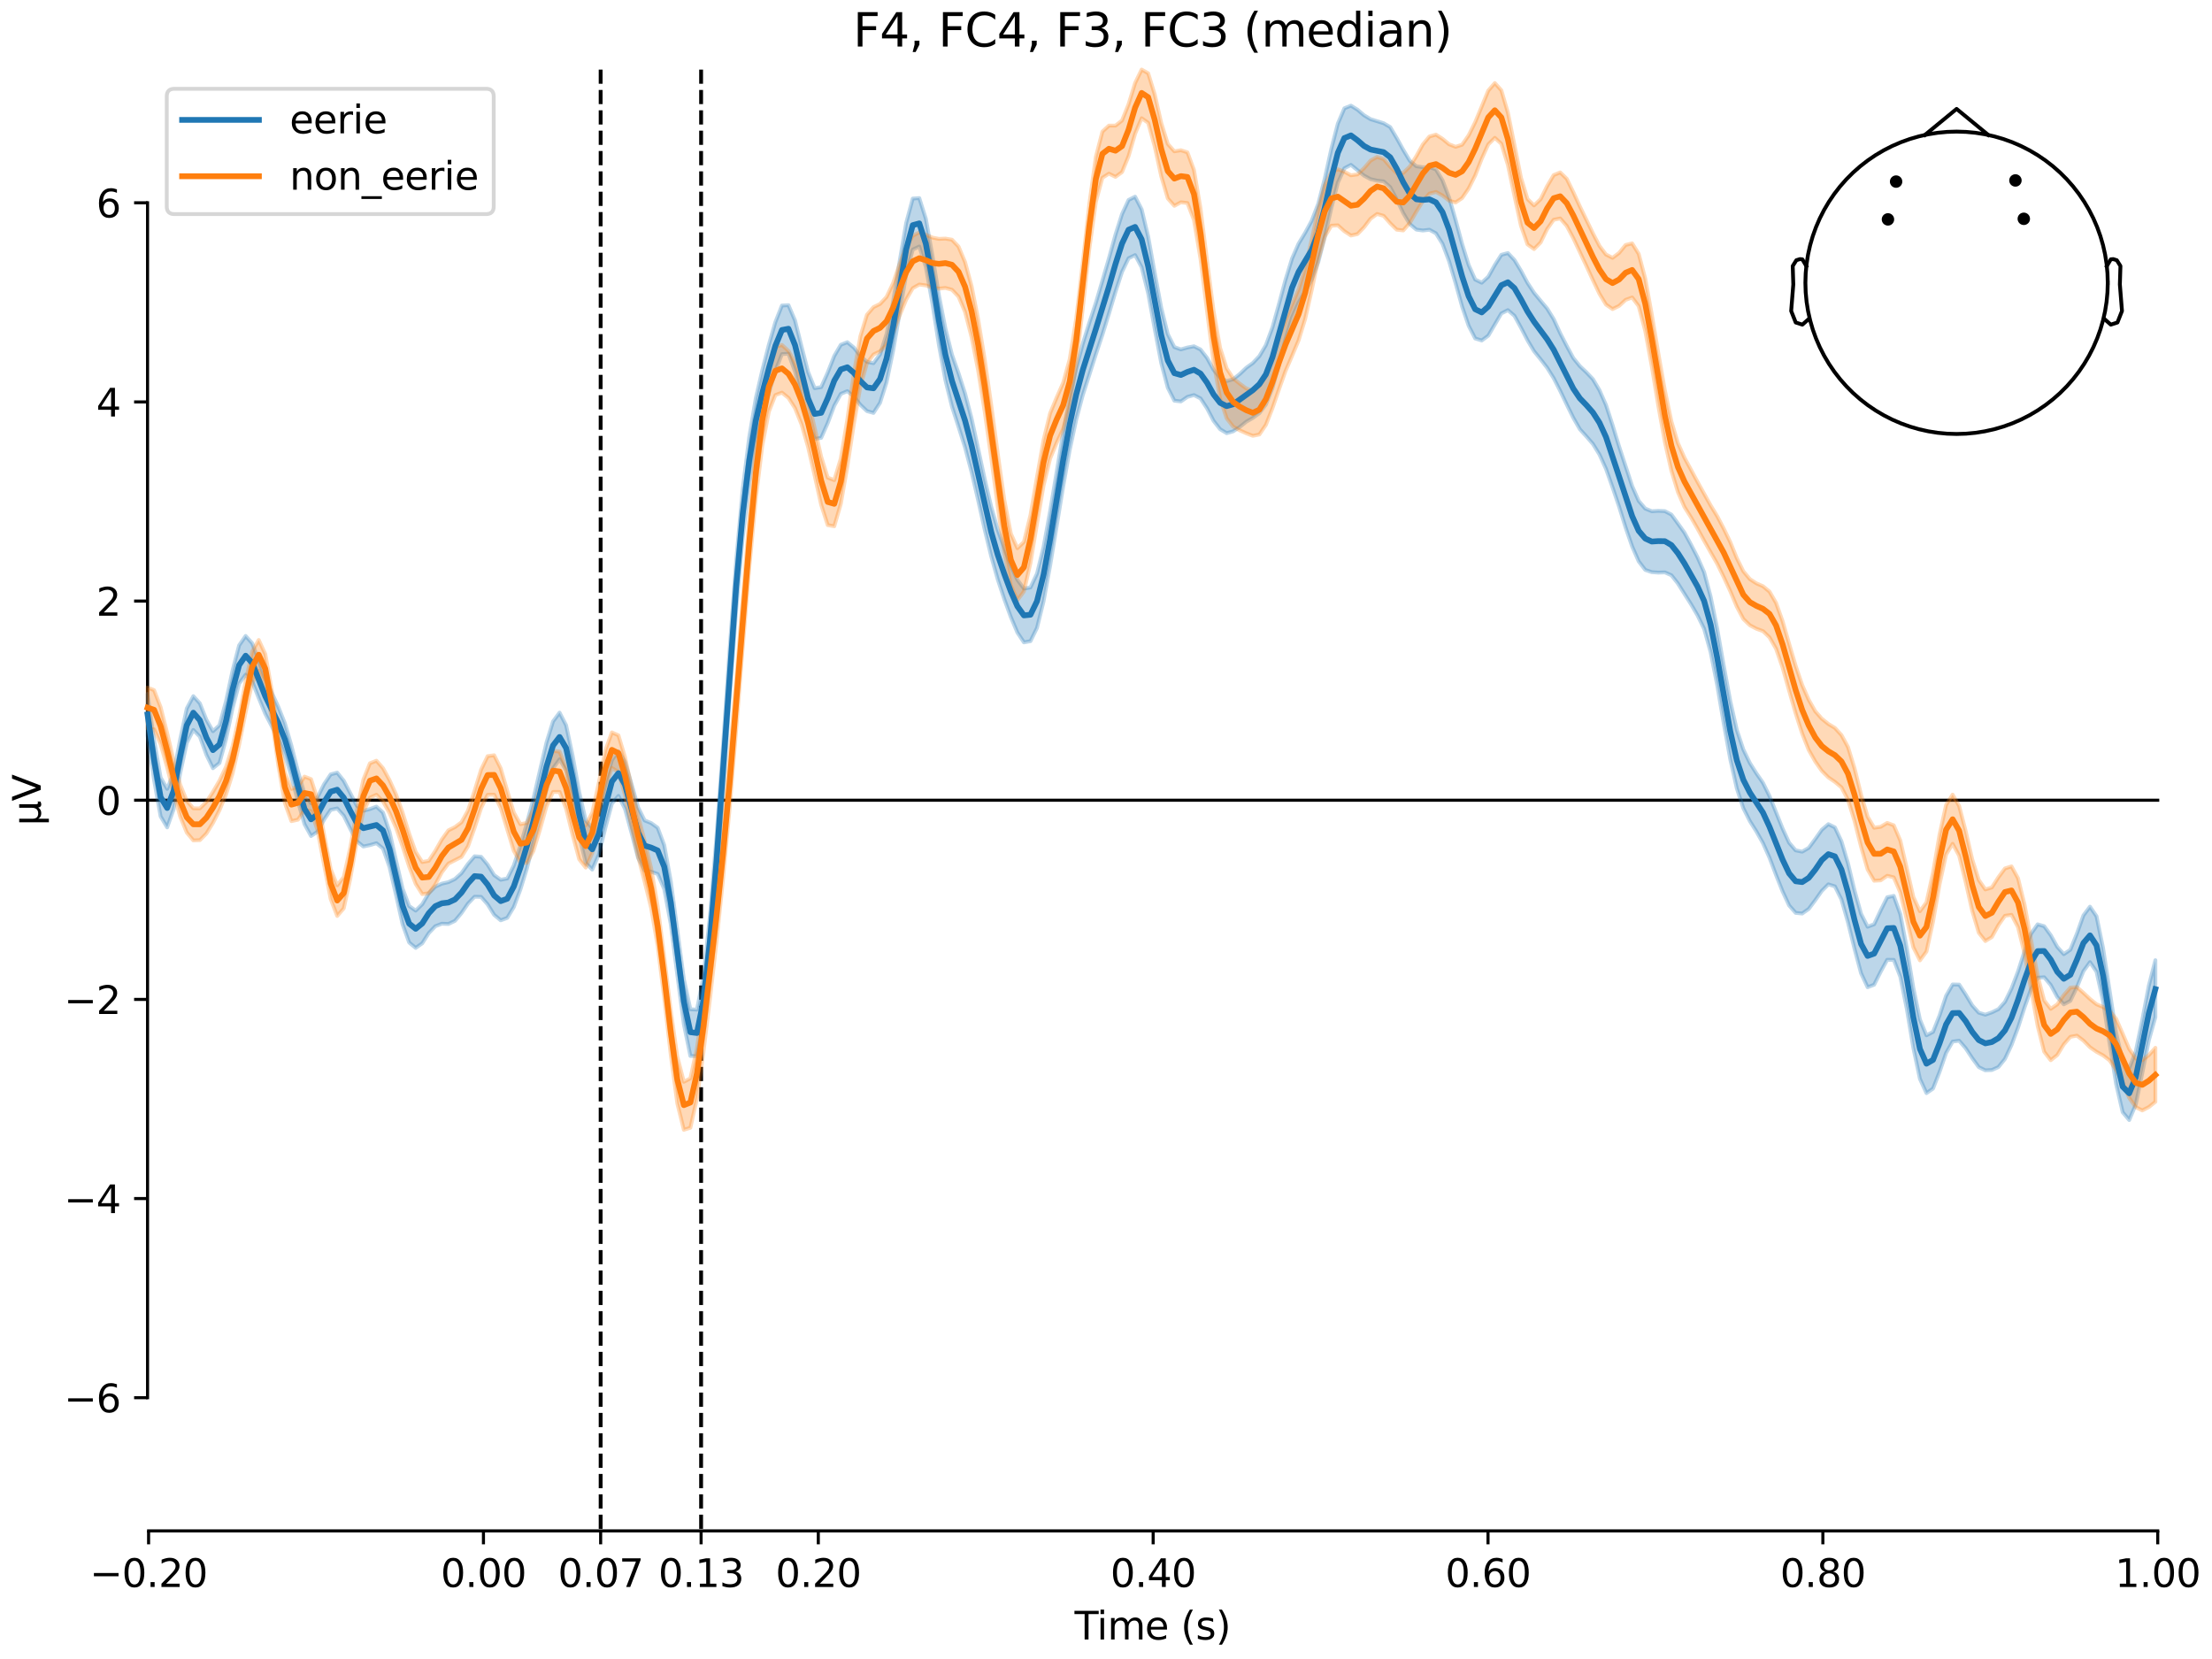 <?xml version="1.0" encoding="utf-8" standalone="no"?>
<!DOCTYPE svg PUBLIC "-//W3C//DTD SVG 1.1//EN"
  "http://www.w3.org/Graphics/SVG/1.1/DTD/svg11.dtd">
<svg xmlns:xlink="http://www.w3.org/1999/xlink" width="576pt" height="432pt" viewBox="0 0 576 432" xmlns="http://www.w3.org/2000/svg" version="1.1">
 <defs>
  <style type="text/css">*{stroke-linejoin: round; stroke-linecap: butt}</style>
 </defs>
 <g id="figure_1">
  <g id="patch_1">
   <path d="M 0 432 
L 576 432 
L 576 0 
L 0 0 
z
" style="fill: #ffffff"/>
  </g>
  <g id="axes_1">
   <g id="patch_2">
    <path d="M 38.421 398.644 
L 561.867 398.644 
L 561.867 18.118 
L 38.421 18.118 
L 38.421 398.644 
z
" style="fill: none; opacity: 0"/>
   </g>
   <g id="patch_3">
    <path d="M 38.421 363.957 
L 38.421 52.805 
" style="fill: none; stroke: #000000; stroke-width: 0.8; stroke-linejoin: miter; stroke-linecap: square"/>
   </g>
   <g id="LineCollection_1">
    <path d="M 156.407 18.118 
L 156.407 398.644 
" clip-path="url(#pfb655b0d4e)" style="fill: none; stroke-dasharray: 3.7,1.6; stroke-dashoffset: 0; stroke: #000000"/>
    <path d="M 182.566 18.118 
L 182.566 398.644 
" clip-path="url(#pfb655b0d4e)" style="fill: none; stroke-dasharray: 3.7,1.6; stroke-dashoffset: 0; stroke: #000000"/>
   </g>
   <g id="matplotlib.axis_1">
    <g id="xtick_1">
     <g id="line2d_1">
      <defs>
       <path id="m031718d043" d="M 0 0 
L 0 3.5 
" style="stroke: #000000; stroke-width: 0.8"/>
      </defs>
      <g>
       <use xlink:href="#m031718d043" x="38.693" y="398.644" style="stroke: #000000; stroke-width: 0.8"/>
      </g>
     </g>
     <g id="text_1">
      <!-- −0.20 -->
      <g transform="translate(23.37 413.242) scale(0.1 -0.1)">
       <defs>
        <path id="DejaVuSans-2212" d="M 678 2272 
L 4684 2272 
L 4684 1741 
L 678 1741 
L 678 2272 
z
" transform="scale(0.016)"/>
        <path id="DejaVuSans-30" d="M 2034 4250 
Q 1547 4250 1301 3770 
Q 1056 3291 1056 2328 
Q 1056 1369 1301 889 
Q 1547 409 2034 409 
Q 2525 409 2770 889 
Q 3016 1369 3016 2328 
Q 3016 3291 2770 3770 
Q 2525 4250 2034 4250 
z
M 2034 4750 
Q 2819 4750 3233 4129 
Q 3647 3509 3647 2328 
Q 3647 1150 3233 529 
Q 2819 -91 2034 -91 
Q 1250 -91 836 529 
Q 422 1150 422 2328 
Q 422 3509 836 4129 
Q 1250 4750 2034 4750 
z
" transform="scale(0.016)"/>
        <path id="DejaVuSans-2e" d="M 684 794 
L 1344 794 
L 1344 0 
L 684 0 
L 684 794 
z
" transform="scale(0.016)"/>
        <path id="DejaVuSans-32" d="M 1228 531 
L 3431 531 
L 3431 0 
L 469 0 
L 469 531 
Q 828 903 1448 1529 
Q 2069 2156 2228 2338 
Q 2531 2678 2651 2914 
Q 2772 3150 2772 3378 
Q 2772 3750 2511 3984 
Q 2250 4219 1831 4219 
Q 1534 4219 1204 4116 
Q 875 4013 500 3803 
L 500 4441 
Q 881 4594 1212 4672 
Q 1544 4750 1819 4750 
Q 2544 4750 2975 4387 
Q 3406 4025 3406 3419 
Q 3406 3131 3298 2873 
Q 3191 2616 2906 2266 
Q 2828 2175 2409 1742 
Q 1991 1309 1228 531 
z
" transform="scale(0.016)"/>
       </defs>
       <use xlink:href="#DejaVuSans-2212"/>
       <use xlink:href="#DejaVuSans-30" transform="translate(83.789 0)"/>
       <use xlink:href="#DejaVuSans-2e" transform="translate(147.412 0)"/>
       <use xlink:href="#DejaVuSans-32" transform="translate(179.199 0)"/>
       <use xlink:href="#DejaVuSans-30" transform="translate(242.822 0)"/>
      </g>
     </g>
    </g>
    <g id="xtick_2">
     <g id="line2d_2">
      <g>
       <use xlink:href="#m031718d043" x="125.889" y="398.644" style="stroke: #000000; stroke-width: 0.8"/>
      </g>
     </g>
     <g id="text_2">
      <!-- 0.00 -->
      <g transform="translate(114.756 413.242) scale(0.1 -0.1)">
       <use xlink:href="#DejaVuSans-30"/>
       <use xlink:href="#DejaVuSans-2e" transform="translate(63.623 0)"/>
       <use xlink:href="#DejaVuSans-30" transform="translate(95.41 0)"/>
       <use xlink:href="#DejaVuSans-30" transform="translate(159.033 0)"/>
      </g>
     </g>
    </g>
    <g id="xtick_3">
     <g id="line2d_3">
      <g>
       <use xlink:href="#m031718d043" x="156.407" y="398.644" style="stroke: #000000; stroke-width: 0.8"/>
      </g>
     </g>
     <g id="text_3">
      <!-- 0.07 -->
      <g transform="translate(145.274 413.242) scale(0.1 -0.1)">
       <defs>
        <path id="DejaVuSans-37" d="M 525 4666 
L 3525 4666 
L 3525 4397 
L 1831 0 
L 1172 0 
L 2766 4134 
L 525 4134 
L 525 4666 
z
" transform="scale(0.016)"/>
       </defs>
       <use xlink:href="#DejaVuSans-30"/>
       <use xlink:href="#DejaVuSans-2e" transform="translate(63.623 0)"/>
       <use xlink:href="#DejaVuSans-30" transform="translate(95.41 0)"/>
       <use xlink:href="#DejaVuSans-37" transform="translate(159.033 0)"/>
      </g>
     </g>
    </g>
    <g id="xtick_4">
     <g id="line2d_4">
      <g>
       <use xlink:href="#m031718d043" x="182.566" y="398.644" style="stroke: #000000; stroke-width: 0.8"/>
      </g>
     </g>
     <g id="text_4">
      <!-- 0.13 -->
      <g transform="translate(171.433 413.242) scale(0.1 -0.1)">
       <defs>
        <path id="DejaVuSans-31" d="M 794 531 
L 1825 531 
L 1825 4091 
L 703 3866 
L 703 4441 
L 1819 4666 
L 2450 4666 
L 2450 531 
L 3481 531 
L 3481 0 
L 794 0 
L 794 531 
z
" transform="scale(0.016)"/>
        <path id="DejaVuSans-33" d="M 2597 2516 
Q 3050 2419 3304 2112 
Q 3559 1806 3559 1356 
Q 3559 666 3084 287 
Q 2609 -91 1734 -91 
Q 1441 -91 1130 -33 
Q 819 25 488 141 
L 488 750 
Q 750 597 1062 519 
Q 1375 441 1716 441 
Q 2309 441 2620 675 
Q 2931 909 2931 1356 
Q 2931 1769 2642 2001 
Q 2353 2234 1838 2234 
L 1294 2234 
L 1294 2753 
L 1863 2753 
Q 2328 2753 2575 2939 
Q 2822 3125 2822 3475 
Q 2822 3834 2567 4026 
Q 2313 4219 1838 4219 
Q 1578 4219 1281 4162 
Q 984 4106 628 3988 
L 628 4550 
Q 988 4650 1302 4700 
Q 1616 4750 1894 4750 
Q 2613 4750 3031 4423 
Q 3450 4097 3450 3541 
Q 3450 3153 3228 2886 
Q 3006 2619 2597 2516 
z
" transform="scale(0.016)"/>
       </defs>
       <use xlink:href="#DejaVuSans-30"/>
       <use xlink:href="#DejaVuSans-2e" transform="translate(63.623 0)"/>
       <use xlink:href="#DejaVuSans-31" transform="translate(95.41 0)"/>
       <use xlink:href="#DejaVuSans-33" transform="translate(159.033 0)"/>
      </g>
     </g>
    </g>
    <g id="xtick_5">
     <g id="line2d_5">
      <g>
       <use xlink:href="#m031718d043" x="213.084" y="398.644" style="stroke: #000000; stroke-width: 0.8"/>
      </g>
     </g>
     <g id="text_5">
      <!-- 0.20 -->
      <g transform="translate(201.952 413.242) scale(0.1 -0.1)">
       <use xlink:href="#DejaVuSans-30"/>
       <use xlink:href="#DejaVuSans-2e" transform="translate(63.623 0)"/>
       <use xlink:href="#DejaVuSans-32" transform="translate(95.41 0)"/>
       <use xlink:href="#DejaVuSans-30" transform="translate(159.033 0)"/>
      </g>
     </g>
    </g>
    <g id="xtick_6">
     <g id="line2d_6">
      <g>
       <use xlink:href="#m031718d043" x="300.28" y="398.644" style="stroke: #000000; stroke-width: 0.8"/>
      </g>
     </g>
     <g id="text_6">
      <!-- 0.40 -->
      <g transform="translate(289.147 413.242) scale(0.1 -0.1)">
       <defs>
        <path id="DejaVuSans-34" d="M 2419 4116 
L 825 1625 
L 2419 1625 
L 2419 4116 
z
M 2253 4666 
L 3047 4666 
L 3047 1625 
L 3713 1625 
L 3713 1100 
L 3047 1100 
L 3047 0 
L 2419 0 
L 2419 1100 
L 313 1100 
L 313 1709 
L 2253 4666 
z
" transform="scale(0.016)"/>
       </defs>
       <use xlink:href="#DejaVuSans-30"/>
       <use xlink:href="#DejaVuSans-2e" transform="translate(63.623 0)"/>
       <use xlink:href="#DejaVuSans-34" transform="translate(95.41 0)"/>
       <use xlink:href="#DejaVuSans-30" transform="translate(159.033 0)"/>
      </g>
     </g>
    </g>
    <g id="xtick_7">
     <g id="line2d_7">
      <g>
       <use xlink:href="#m031718d043" x="387.476" y="398.644" style="stroke: #000000; stroke-width: 0.8"/>
      </g>
     </g>
     <g id="text_7">
      <!-- 0.60 -->
      <g transform="translate(376.343 413.242) scale(0.1 -0.1)">
       <defs>
        <path id="DejaVuSans-36" d="M 2113 2584 
Q 1688 2584 1439 2293 
Q 1191 2003 1191 1497 
Q 1191 994 1439 701 
Q 1688 409 2113 409 
Q 2538 409 2786 701 
Q 3034 994 3034 1497 
Q 3034 2003 2786 2293 
Q 2538 2584 2113 2584 
z
M 3366 4563 
L 3366 3988 
Q 3128 4100 2886 4159 
Q 2644 4219 2406 4219 
Q 1781 4219 1451 3797 
Q 1122 3375 1075 2522 
Q 1259 2794 1537 2939 
Q 1816 3084 2150 3084 
Q 2853 3084 3261 2657 
Q 3669 2231 3669 1497 
Q 3669 778 3244 343 
Q 2819 -91 2113 -91 
Q 1303 -91 875 529 
Q 447 1150 447 2328 
Q 447 3434 972 4092 
Q 1497 4750 2381 4750 
Q 2619 4750 2861 4703 
Q 3103 4656 3366 4563 
z
" transform="scale(0.016)"/>
       </defs>
       <use xlink:href="#DejaVuSans-30"/>
       <use xlink:href="#DejaVuSans-2e" transform="translate(63.623 0)"/>
       <use xlink:href="#DejaVuSans-36" transform="translate(95.41 0)"/>
       <use xlink:href="#DejaVuSans-30" transform="translate(159.033 0)"/>
      </g>
     </g>
    </g>
    <g id="xtick_8">
     <g id="line2d_8">
      <g>
       <use xlink:href="#m031718d043" x="474.671" y="398.644" style="stroke: #000000; stroke-width: 0.8"/>
      </g>
     </g>
     <g id="text_8">
      <!-- 0.80 -->
      <g transform="translate(463.538 413.242) scale(0.1 -0.1)">
       <defs>
        <path id="DejaVuSans-38" d="M 2034 2216 
Q 1584 2216 1326 1975 
Q 1069 1734 1069 1313 
Q 1069 891 1326 650 
Q 1584 409 2034 409 
Q 2484 409 2743 651 
Q 3003 894 3003 1313 
Q 3003 1734 2745 1975 
Q 2488 2216 2034 2216 
z
M 1403 2484 
Q 997 2584 770 2862 
Q 544 3141 544 3541 
Q 544 4100 942 4425 
Q 1341 4750 2034 4750 
Q 2731 4750 3128 4425 
Q 3525 4100 3525 3541 
Q 3525 3141 3298 2862 
Q 3072 2584 2669 2484 
Q 3125 2378 3379 2068 
Q 3634 1759 3634 1313 
Q 3634 634 3220 271 
Q 2806 -91 2034 -91 
Q 1263 -91 848 271 
Q 434 634 434 1313 
Q 434 1759 690 2068 
Q 947 2378 1403 2484 
z
M 1172 3481 
Q 1172 3119 1398 2916 
Q 1625 2713 2034 2713 
Q 2441 2713 2670 2916 
Q 2900 3119 2900 3481 
Q 2900 3844 2670 4047 
Q 2441 4250 2034 4250 
Q 1625 4250 1398 4047 
Q 1172 3844 1172 3481 
z
" transform="scale(0.016)"/>
       </defs>
       <use xlink:href="#DejaVuSans-30"/>
       <use xlink:href="#DejaVuSans-2e" transform="translate(63.623 0)"/>
       <use xlink:href="#DejaVuSans-38" transform="translate(95.41 0)"/>
       <use xlink:href="#DejaVuSans-30" transform="translate(159.033 0)"/>
      </g>
     </g>
    </g>
    <g id="xtick_9">
     <g id="line2d_9">
      <g>
       <use xlink:href="#m031718d043" x="561.867" y="398.644" style="stroke: #000000; stroke-width: 0.8"/>
      </g>
     </g>
     <g id="text_9">
      <!-- 1.00 -->
      <g transform="translate(550.734 413.242) scale(0.1 -0.1)">
       <use xlink:href="#DejaVuSans-31"/>
       <use xlink:href="#DejaVuSans-2e" transform="translate(63.623 0)"/>
       <use xlink:href="#DejaVuSans-30" transform="translate(95.41 0)"/>
       <use xlink:href="#DejaVuSans-30" transform="translate(159.033 0)"/>
      </g>
     </g>
    </g>
    <g id="text_10">
     <!-- Time (s) -->
     <g transform="translate(279.815 426.92) scale(0.1 -0.1)">
      <defs>
       <path id="DejaVuSans-54" d="M -19 4666 
L 3928 4666 
L 3928 4134 
L 2272 4134 
L 2272 0 
L 1638 0 
L 1638 4134 
L -19 4134 
L -19 4666 
z
" transform="scale(0.016)"/>
       <path id="DejaVuSans-69" d="M 603 3500 
L 1178 3500 
L 1178 0 
L 603 0 
L 603 3500 
z
M 603 4863 
L 1178 4863 
L 1178 4134 
L 603 4134 
L 603 4863 
z
" transform="scale(0.016)"/>
       <path id="DejaVuSans-6d" d="M 3328 2828 
Q 3544 3216 3844 3400 
Q 4144 3584 4550 3584 
Q 5097 3584 5394 3201 
Q 5691 2819 5691 2113 
L 5691 0 
L 5113 0 
L 5113 2094 
Q 5113 2597 4934 2840 
Q 4756 3084 4391 3084 
Q 3944 3084 3684 2787 
Q 3425 2491 3425 1978 
L 3425 0 
L 2847 0 
L 2847 2094 
Q 2847 2600 2669 2842 
Q 2491 3084 2119 3084 
Q 1678 3084 1418 2786 
Q 1159 2488 1159 1978 
L 1159 0 
L 581 0 
L 581 3500 
L 1159 3500 
L 1159 2956 
Q 1356 3278 1631 3431 
Q 1906 3584 2284 3584 
Q 2666 3584 2933 3390 
Q 3200 3197 3328 2828 
z
" transform="scale(0.016)"/>
       <path id="DejaVuSans-65" d="M 3597 1894 
L 3597 1613 
L 953 1613 
Q 991 1019 1311 708 
Q 1631 397 2203 397 
Q 2534 397 2845 478 
Q 3156 559 3463 722 
L 3463 178 
Q 3153 47 2828 -22 
Q 2503 -91 2169 -91 
Q 1331 -91 842 396 
Q 353 884 353 1716 
Q 353 2575 817 3079 
Q 1281 3584 2069 3584 
Q 2775 3584 3186 3129 
Q 3597 2675 3597 1894 
z
M 3022 2063 
Q 3016 2534 2758 2815 
Q 2500 3097 2075 3097 
Q 1594 3097 1305 2825 
Q 1016 2553 972 2059 
L 3022 2063 
z
" transform="scale(0.016)"/>
       <path id="DejaVuSans-20" transform="scale(0.016)"/>
       <path id="DejaVuSans-28" d="M 1984 4856 
Q 1566 4138 1362 3434 
Q 1159 2731 1159 2009 
Q 1159 1288 1364 580 
Q 1569 -128 1984 -844 
L 1484 -844 
Q 1016 -109 783 600 
Q 550 1309 550 2009 
Q 550 2706 781 3412 
Q 1013 4119 1484 4856 
L 1984 4856 
z
" transform="scale(0.016)"/>
       <path id="DejaVuSans-73" d="M 2834 3397 
L 2834 2853 
Q 2591 2978 2328 3040 
Q 2066 3103 1784 3103 
Q 1356 3103 1142 2972 
Q 928 2841 928 2578 
Q 928 2378 1081 2264 
Q 1234 2150 1697 2047 
L 1894 2003 
Q 2506 1872 2764 1633 
Q 3022 1394 3022 966 
Q 3022 478 2636 193 
Q 2250 -91 1575 -91 
Q 1294 -91 989 -36 
Q 684 19 347 128 
L 347 722 
Q 666 556 975 473 
Q 1284 391 1588 391 
Q 1994 391 2212 530 
Q 2431 669 2431 922 
Q 2431 1156 2273 1281 
Q 2116 1406 1581 1522 
L 1381 1569 
Q 847 1681 609 1914 
Q 372 2147 372 2553 
Q 372 3047 722 3315 
Q 1072 3584 1716 3584 
Q 2034 3584 2315 3537 
Q 2597 3491 2834 3397 
z
" transform="scale(0.016)"/>
       <path id="DejaVuSans-29" d="M 513 4856 
L 1013 4856 
Q 1481 4119 1714 3412 
Q 1947 2706 1947 2009 
Q 1947 1309 1714 600 
Q 1481 -109 1013 -844 
L 513 -844 
Q 928 -128 1133 580 
Q 1338 1288 1338 2009 
Q 1338 2731 1133 3434 
Q 928 4138 513 4856 
z
" transform="scale(0.016)"/>
      </defs>
      <use xlink:href="#DejaVuSans-54"/>
      <use xlink:href="#DejaVuSans-69" transform="translate(57.959 0)"/>
      <use xlink:href="#DejaVuSans-6d" transform="translate(85.742 0)"/>
      <use xlink:href="#DejaVuSans-65" transform="translate(183.154 0)"/>
      <use xlink:href="#DejaVuSans-20" transform="translate(244.678 0)"/>
      <use xlink:href="#DejaVuSans-28" transform="translate(276.465 0)"/>
      <use xlink:href="#DejaVuSans-73" transform="translate(315.479 0)"/>
      <use xlink:href="#DejaVuSans-29" transform="translate(367.578 0)"/>
     </g>
    </g>
   </g>
   <g id="matplotlib.axis_2">
    <g id="ytick_1">
     <g id="line2d_10">
      <defs>
       <path id="m5608db1e94" d="M 0 0 
L -3.5 0 
" style="stroke: #000000; stroke-width: 0.8"/>
      </defs>
      <g>
       <use xlink:href="#m5608db1e94" x="38.421" y="363.957" style="stroke: #000000; stroke-width: 0.8"/>
      </g>
     </g>
     <g id="text_11">
      <!-- −6 -->
      <g transform="translate(16.678 367.756) scale(0.1 -0.1)">
       <use xlink:href="#DejaVuSans-2212"/>
       <use xlink:href="#DejaVuSans-36" transform="translate(83.789 0)"/>
      </g>
     </g>
    </g>
    <g id="ytick_2">
     <g id="line2d_11">
      <g>
       <use xlink:href="#m5608db1e94" x="38.421" y="312.098" style="stroke: #000000; stroke-width: 0.8"/>
      </g>
     </g>
     <g id="text_12">
      <!-- −4 -->
      <g transform="translate(16.678 315.898) scale(0.1 -0.1)">
       <use xlink:href="#DejaVuSans-2212"/>
       <use xlink:href="#DejaVuSans-34" transform="translate(83.789 0)"/>
      </g>
     </g>
    </g>
    <g id="ytick_3">
     <g id="line2d_12">
      <g>
       <use xlink:href="#m5608db1e94" x="38.421" y="260.24" style="stroke: #000000; stroke-width: 0.8"/>
      </g>
     </g>
     <g id="text_13">
      <!-- −2 -->
      <g transform="translate(16.678 264.039) scale(0.1 -0.1)">
       <use xlink:href="#DejaVuSans-2212"/>
       <use xlink:href="#DejaVuSans-32" transform="translate(83.789 0)"/>
      </g>
     </g>
    </g>
    <g id="ytick_4">
     <g id="line2d_13">
      <g>
       <use xlink:href="#m5608db1e94" x="38.421" y="208.381" style="stroke: #000000; stroke-width: 0.8"/>
      </g>
     </g>
     <g id="text_14">
      <!-- 0 -->
      <g transform="translate(25.058 212.18) scale(0.1 -0.1)">
       <use xlink:href="#DejaVuSans-30"/>
      </g>
     </g>
    </g>
    <g id="ytick_5">
     <g id="line2d_14">
      <g>
       <use xlink:href="#m5608db1e94" x="38.421" y="156.522" style="stroke: #000000; stroke-width: 0.8"/>
      </g>
     </g>
     <g id="text_15">
      <!-- 2 -->
      <g transform="translate(25.058 160.321) scale(0.1 -0.1)">
       <use xlink:href="#DejaVuSans-32"/>
      </g>
     </g>
    </g>
    <g id="ytick_6">
     <g id="line2d_15">
      <g>
       <use xlink:href="#m5608db1e94" x="38.421" y="104.664" style="stroke: #000000; stroke-width: 0.8"/>
      </g>
     </g>
     <g id="text_16">
      <!-- 4 -->
      <g transform="translate(25.058 108.463) scale(0.1 -0.1)">
       <use xlink:href="#DejaVuSans-34"/>
      </g>
     </g>
    </g>
    <g id="ytick_7">
     <g id="line2d_16">
      <g>
       <use xlink:href="#m5608db1e94" x="38.421" y="52.805" style="stroke: #000000; stroke-width: 0.8"/>
      </g>
     </g>
     <g id="text_17">
      <!-- 6 -->
      <g transform="translate(25.058 56.604) scale(0.1 -0.1)">
       <use xlink:href="#DejaVuSans-36"/>
      </g>
     </g>
    </g>
    <g id="text_18">
     <!-- µV -->
     <g transform="translate(10.599 214.982) rotate(-90) scale(0.1 -0.1)">
      <defs>
       <path id="DejaVuSans-b5" d="M 544 -1331 
L 544 3500 
L 1119 3500 
L 1119 1325 
Q 1119 872 1334 640 
Q 1550 409 1972 409 
Q 2434 409 2667 671 
Q 2900 934 2900 1459 
L 2900 3500 
L 3475 3500 
L 3475 806 
Q 3475 619 3529 530 
Q 3584 441 3700 441 
Q 3728 441 3778 458 
Q 3828 475 3916 513 
L 3916 50 
Q 3788 -22 3673 -56 
Q 3559 -91 3450 -91 
Q 3234 -91 3106 31 
Q 2978 153 2931 403 
Q 2775 156 2548 32 
Q 2322 -91 2016 -91 
Q 1697 -91 1473 31 
Q 1250 153 1119 397 
L 1119 -1331 
L 544 -1331 
z
" transform="scale(0.016)"/>
       <path id="DejaVuSans-56" d="M 1831 0 
L 50 4666 
L 709 4666 
L 2188 738 
L 3669 4666 
L 4325 4666 
L 2547 0 
L 1831 0 
z
" transform="scale(0.016)"/>
      </defs>
      <use xlink:href="#DejaVuSans-b5"/>
      <use xlink:href="#DejaVuSans-56" transform="translate(63.623 0)"/>
     </g>
    </g>
   </g>
   <g id="patch_4">
    <path d="M 38.693 398.644 
L 561.867 398.644 
" style="fill: none; stroke: #000000; stroke-width: 0.8; stroke-linejoin: miter; stroke-linecap: square"/>
   </g>
   <g id="patch_5">
    <path d="M 38.421 208.381 
L 561.867 208.381 
" style="fill: none; stroke: #000000; stroke-width: 0.8; stroke-linejoin: miter; stroke-linecap: square"/>
   </g>
   <g id="text_19">
    <!-- F4, FC4, F3, FC3 (median) -->
    <g transform="translate(222.169 12.118) scale(0.12 -0.12)">
     <defs>
      <path id="DejaVuSans-46" d="M 628 4666 
L 3309 4666 
L 3309 4134 
L 1259 4134 
L 1259 2759 
L 3109 2759 
L 3109 2228 
L 1259 2228 
L 1259 0 
L 628 0 
L 628 4666 
z
" transform="scale(0.016)"/>
      <path id="DejaVuSans-2c" d="M 750 794 
L 1409 794 
L 1409 256 
L 897 -744 
L 494 -744 
L 750 256 
L 750 794 
z
" transform="scale(0.016)"/>
      <path id="DejaVuSans-43" d="M 4122 4306 
L 4122 3641 
Q 3803 3938 3442 4084 
Q 3081 4231 2675 4231 
Q 1875 4231 1450 3742 
Q 1025 3253 1025 2328 
Q 1025 1406 1450 917 
Q 1875 428 2675 428 
Q 3081 428 3442 575 
Q 3803 722 4122 1019 
L 4122 359 
Q 3791 134 3420 21 
Q 3050 -91 2638 -91 
Q 1578 -91 968 557 
Q 359 1206 359 2328 
Q 359 3453 968 4101 
Q 1578 4750 2638 4750 
Q 3056 4750 3426 4639 
Q 3797 4528 4122 4306 
z
" transform="scale(0.016)"/>
      <path id="DejaVuSans-64" d="M 2906 2969 
L 2906 4863 
L 3481 4863 
L 3481 0 
L 2906 0 
L 2906 525 
Q 2725 213 2448 61 
Q 2172 -91 1784 -91 
Q 1150 -91 751 415 
Q 353 922 353 1747 
Q 353 2572 751 3078 
Q 1150 3584 1784 3584 
Q 2172 3584 2448 3432 
Q 2725 3281 2906 2969 
z
M 947 1747 
Q 947 1113 1208 752 
Q 1469 391 1925 391 
Q 2381 391 2643 752 
Q 2906 1113 2906 1747 
Q 2906 2381 2643 2742 
Q 2381 3103 1925 3103 
Q 1469 3103 1208 2742 
Q 947 2381 947 1747 
z
" transform="scale(0.016)"/>
      <path id="DejaVuSans-61" d="M 2194 1759 
Q 1497 1759 1228 1600 
Q 959 1441 959 1056 
Q 959 750 1161 570 
Q 1363 391 1709 391 
Q 2188 391 2477 730 
Q 2766 1069 2766 1631 
L 2766 1759 
L 2194 1759 
z
M 3341 1997 
L 3341 0 
L 2766 0 
L 2766 531 
Q 2569 213 2275 61 
Q 1981 -91 1556 -91 
Q 1019 -91 701 211 
Q 384 513 384 1019 
Q 384 1609 779 1909 
Q 1175 2209 1959 2209 
L 2766 2209 
L 2766 2266 
Q 2766 2663 2505 2880 
Q 2244 3097 1772 3097 
Q 1472 3097 1187 3025 
Q 903 2953 641 2809 
L 641 3341 
Q 956 3463 1253 3523 
Q 1550 3584 1831 3584 
Q 2591 3584 2966 3190 
Q 3341 2797 3341 1997 
z
" transform="scale(0.016)"/>
      <path id="DejaVuSans-6e" d="M 3513 2113 
L 3513 0 
L 2938 0 
L 2938 2094 
Q 2938 2591 2744 2837 
Q 2550 3084 2163 3084 
Q 1697 3084 1428 2787 
Q 1159 2491 1159 1978 
L 1159 0 
L 581 0 
L 581 3500 
L 1159 3500 
L 1159 2956 
Q 1366 3272 1645 3428 
Q 1925 3584 2291 3584 
Q 2894 3584 3203 3211 
Q 3513 2838 3513 2113 
z
" transform="scale(0.016)"/>
     </defs>
     <use xlink:href="#DejaVuSans-46"/>
     <use xlink:href="#DejaVuSans-34" transform="translate(57.52 0)"/>
     <use xlink:href="#DejaVuSans-2c" transform="translate(121.143 0)"/>
     <use xlink:href="#DejaVuSans-20" transform="translate(152.93 0)"/>
     <use xlink:href="#DejaVuSans-46" transform="translate(184.717 0)"/>
     <use xlink:href="#DejaVuSans-43" transform="translate(242.236 0)"/>
     <use xlink:href="#DejaVuSans-34" transform="translate(312.061 0)"/>
     <use xlink:href="#DejaVuSans-2c" transform="translate(375.684 0)"/>
     <use xlink:href="#DejaVuSans-20" transform="translate(407.471 0)"/>
     <use xlink:href="#DejaVuSans-46" transform="translate(439.258 0)"/>
     <use xlink:href="#DejaVuSans-33" transform="translate(496.777 0)"/>
     <use xlink:href="#DejaVuSans-2c" transform="translate(560.4 0)"/>
     <use xlink:href="#DejaVuSans-20" transform="translate(592.188 0)"/>
     <use xlink:href="#DejaVuSans-46" transform="translate(623.975 0)"/>
     <use xlink:href="#DejaVuSans-43" transform="translate(681.494 0)"/>
     <use xlink:href="#DejaVuSans-33" transform="translate(751.318 0)"/>
     <use xlink:href="#DejaVuSans-20" transform="translate(814.941 0)"/>
     <use xlink:href="#DejaVuSans-28" transform="translate(846.729 0)"/>
     <use xlink:href="#DejaVuSans-6d" transform="translate(885.742 0)"/>
     <use xlink:href="#DejaVuSans-65" transform="translate(983.154 0)"/>
     <use xlink:href="#DejaVuSans-64" transform="translate(1044.678 0)"/>
     <use xlink:href="#DejaVuSans-69" transform="translate(1108.154 0)"/>
     <use xlink:href="#DejaVuSans-61" transform="translate(1135.938 0)"/>
     <use xlink:href="#DejaVuSans-6e" transform="translate(1197.217 0)"/>
     <use xlink:href="#DejaVuSans-29" transform="translate(1260.596 0)"/>
    </g>
   </g>
   <g id="legend_1">
    <g id="patch_6">
     <path d="M 45.421 55.753 
L 126.563 55.753 
Q 128.563 55.753 128.563 53.753 
L 128.563 25.118 
Q 128.563 23.118 126.563 23.118 
L 45.421 23.118 
Q 43.421 23.118 43.421 25.118 
L 43.421 53.753 
Q 43.421 55.753 45.421 55.753 
z
" style="fill: #ffffff; opacity: 0.8; stroke: #cccccc; stroke-linejoin: miter"/>
    </g>
    <g id="line2d_17">
     <path d="M 47.421 31.217 
L 57.421 31.217 
L 67.421 31.217 
" style="fill: none; stroke: #1f77b4; stroke-width: 1.5; stroke-linecap: square"/>
    </g>
    <g id="text_20">
     <!-- eerie -->
     <g transform="translate(75.421 34.717) scale(0.1 -0.1)">
      <defs>
       <path id="DejaVuSans-72" d="M 2631 2963 
Q 2534 3019 2420 3045 
Q 2306 3072 2169 3072 
Q 1681 3072 1420 2755 
Q 1159 2438 1159 1844 
L 1159 0 
L 581 0 
L 581 3500 
L 1159 3500 
L 1159 2956 
Q 1341 3275 1631 3429 
Q 1922 3584 2338 3584 
Q 2397 3584 2469 3576 
Q 2541 3569 2628 3553 
L 2631 2963 
z
" transform="scale(0.016)"/>
      </defs>
      <use xlink:href="#DejaVuSans-65"/>
      <use xlink:href="#DejaVuSans-65" transform="translate(61.523 0)"/>
      <use xlink:href="#DejaVuSans-72" transform="translate(123.047 0)"/>
      <use xlink:href="#DejaVuSans-69" transform="translate(164.16 0)"/>
      <use xlink:href="#DejaVuSans-65" transform="translate(191.943 0)"/>
     </g>
    </g>
    <g id="line2d_18">
     <path d="M 47.421 45.895 
L 57.421 45.895 
L 67.421 45.895 
" style="fill: none; stroke: #ff7f0e; stroke-width: 1.5; stroke-linecap: square"/>
    </g>
    <g id="text_21">
     <!-- non_eerie -->
     <g transform="translate(75.421 49.395) scale(0.1 -0.1)">
      <defs>
       <path id="DejaVuSans-6f" d="M 1959 3097 
Q 1497 3097 1228 2736 
Q 959 2375 959 1747 
Q 959 1119 1226 758 
Q 1494 397 1959 397 
Q 2419 397 2687 759 
Q 2956 1122 2956 1747 
Q 2956 2369 2687 2733 
Q 2419 3097 1959 3097 
z
M 1959 3584 
Q 2709 3584 3137 3096 
Q 3566 2609 3566 1747 
Q 3566 888 3137 398 
Q 2709 -91 1959 -91 
Q 1206 -91 779 398 
Q 353 888 353 1747 
Q 353 2609 779 3096 
Q 1206 3584 1959 3584 
z
" transform="scale(0.016)"/>
       <path id="DejaVuSans-5f" d="M 3263 -1063 
L 3263 -1509 
L -63 -1509 
L -63 -1063 
L 3263 -1063 
z
" transform="scale(0.016)"/>
      </defs>
      <use xlink:href="#DejaVuSans-6e"/>
      <use xlink:href="#DejaVuSans-6f" transform="translate(63.379 0)"/>
      <use xlink:href="#DejaVuSans-6e" transform="translate(124.561 0)"/>
      <use xlink:href="#DejaVuSans-5f" transform="translate(187.939 0)"/>
      <use xlink:href="#DejaVuSans-65" transform="translate(237.939 0)"/>
      <use xlink:href="#DejaVuSans-65" transform="translate(299.463 0)"/>
      <use xlink:href="#DejaVuSans-72" transform="translate(360.986 0)"/>
      <use xlink:href="#DejaVuSans-69" transform="translate(402.1 0)"/>
      <use xlink:href="#DejaVuSans-65" transform="translate(429.883 0)"/>
     </g>
    </g>
   </g>
   <g id="FillBetweenPolyCollection_1">
    <defs>
     <path id="m5a897da76e" d="M 38.421 -251.302 
L 38.421 -240.443 
L 40.124 -228.868 
L 41.827 -219.401 
L 43.53 -216.553 
L 45.233 -221.338 
L 46.936 -230.702 
L 48.639 -238.539 
L 50.342 -241.921 
L 52.045 -240.172 
L 53.748 -235.448 
L 55.451 -231.96 
L 57.154 -233.328 
L 58.857 -239.537 
L 60.56 -247.582 
L 62.263 -254.001 
L 63.966 -256.313 
L 65.669 -254.514 
L 67.372 -250.236 
L 69.075 -246.129 
L 70.778 -242.858 
L 72.481 -239.657 
L 74.184 -235.368 
L 75.887 -229.773 
L 77.59 -223.244 
L 79.294 -217.383 
L 80.997 -214.309 
L 82.7 -215.439 
L 84.403 -218.588 
L 86.106 -221.114 
L 87.809 -221.477 
L 89.512 -219.576 
L 91.215 -216.156 
L 92.918 -212.929 
L 94.621 -211.57 
L 96.324 -211.932 
L 98.027 -212.424 
L 99.73 -211.049 
L 101.433 -206.221 
L 103.136 -198.889 
L 104.839 -191.292 
L 106.542 -186.571 
L 108.245 -185.166 
L 109.948 -186.364 
L 111.651 -189.024 
L 113.354 -190.81 
L 115.057 -191.466 
L 116.76 -191.398 
L 118.463 -192.205 
L 120.166 -194.231 
L 121.87 -196.712 
L 123.573 -198.485 
L 125.276 -198.453 
L 126.979 -196.497 
L 128.682 -193.766 
L 130.385 -192.352 
L 132.088 -192.981 
L 133.791 -195.804 
L 135.494 -200.34 
L 137.197 -205.83 
L 138.9 -212.51 
L 140.603 -219.52 
L 142.306 -226.412 
L 144.009 -231.92 
L 145.712 -234.27 
L 147.415 -231.409 
L 149.118 -223.655 
L 150.821 -214.375 
L 152.524 -207.292 
L 154.227 -205.57 
L 155.93 -209.436 
L 157.633 -216.424 
L 159.336 -222.716 
L 161.039 -224.742 
L 162.742 -221.385 
L 164.446 -215.124 
L 166.149 -208.611 
L 167.852 -205.347 
L 169.555 -205.01 
L 171.258 -204.408 
L 172.961 -200.498 
L 174.664 -191.386 
L 176.367 -178.169 
L 178.07 -165.321 
L 179.773 -157.031 
L 181.476 -156.958 
L 183.179 -165.575 
L 184.882 -181.432 
L 186.585 -201.719 
L 188.288 -225.61 
L 189.991 -250.286 
L 191.694 -273.074 
L 193.397 -292.043 
L 195.1 -306.143 
L 196.803 -316.405 
L 198.506 -323.377 
L 200.209 -329.625 
L 201.912 -335.42 
L 203.615 -339.785 
L 205.318 -339.893 
L 207.022 -335.237 
L 208.725 -328.275 
L 210.428 -321.537 
L 212.131 -317.695 
L 213.834 -317.988 
L 215.537 -321.827 
L 217.24 -326.35 
L 218.943 -329.43 
L 220.646 -330.151 
L 222.349 -328.719 
L 224.052 -326.575 
L 225.755 -324.949 
L 227.458 -324.477 
L 229.161 -327.105 
L 230.864 -332.486 
L 232.567 -340.642 
L 234.27 -350.557 
L 235.973 -360.51 
L 237.676 -367.002 
L 239.379 -367.803 
L 241.082 -362.47 
L 242.785 -353.03 
L 244.488 -342.174 
L 246.191 -332.955 
L 247.894 -326.124 
L 249.598 -320.862 
L 251.301 -315.472 
L 253.004 -309.032 
L 254.707 -301.739 
L 256.41 -294.111 
L 258.113 -287.14 
L 259.816 -281.096 
L 261.519 -275.973 
L 263.222 -271.313 
L 264.925 -267.284 
L 266.628 -264.731 
L 268.331 -265.041 
L 270.034 -268.495 
L 271.737 -275.403 
L 273.44 -284.63 
L 275.143 -294.914 
L 276.846 -305.341 
L 278.549 -314.821 
L 280.252 -322.732 
L 281.955 -329.119 
L 283.658 -334.389 
L 285.361 -339.737 
L 287.064 -344.823 
L 288.767 -350.327 
L 290.47 -355.981 
L 292.174 -361.199 
L 293.877 -364.743 
L 295.58 -365.573 
L 297.283 -362.402 
L 298.986 -355.597 
L 300.689 -346.315 
L 302.392 -337.45 
L 304.095 -331.015 
L 305.798 -327.663 
L 307.501 -327.467 
L 309.204 -328.649 
L 310.907 -329.122 
L 312.61 -328.251 
L 314.313 -325.659 
L 316.016 -322.406 
L 317.719 -320.232 
L 319.422 -319.205 
L 321.125 -319.682 
L 322.828 -320.82 
L 324.531 -322.187 
L 326.234 -323.17 
L 327.937 -324.41 
L 329.64 -326.666 
L 331.343 -330.928 
L 333.046 -337.066 
L 334.75 -343.777 
L 336.453 -349.301 
L 338.156 -353.197 
L 339.859 -356.073 
L 341.562 -359.172 
L 343.265 -363.706 
L 344.968 -370.295 
L 346.671 -377.788 
L 348.374 -384.438 
L 350.077 -388.167 
L 351.78 -389.071 
L 353.483 -387.68 
L 355.186 -386.27 
L 356.889 -385.344 
L 358.592 -384.966 
L 360.295 -384.771 
L 361.998 -383.273 
L 363.701 -380.077 
L 365.404 -376.488 
L 367.107 -373.662 
L 368.81 -372.212 
L 370.513 -371.977 
L 372.216 -372.176 
L 373.919 -371.239 
L 375.622 -368.518 
L 377.326 -364.02 
L 379.029 -358.272 
L 380.732 -352.156 
L 382.435 -347.167 
L 384.138 -343.867 
L 385.841 -343.333 
L 387.544 -344.59 
L 389.247 -347.489 
L 390.95 -350.392 
L 392.653 -351.241 
L 394.356 -349.768 
L 396.059 -346.668 
L 397.762 -343.389 
L 399.465 -340.544 
L 401.168 -338.44 
L 402.871 -336.245 
L 404.574 -333.523 
L 406.277 -330.2 
L 407.98 -326.647 
L 409.683 -323.208 
L 411.386 -320.235 
L 413.089 -318.359 
L 414.792 -316.395 
L 416.495 -313.645 
L 418.198 -309.897 
L 419.902 -305.099 
L 421.605 -300.075 
L 423.308 -294.624 
L 425.011 -289.688 
L 426.714 -285.815 
L 428.417 -283.597 
L 430.12 -283.017 
L 431.823 -282.898 
L 433.526 -282.957 
L 435.229 -282.209 
L 436.932 -280.049 
L 438.635 -277.343 
L 440.338 -274.659 
L 442.041 -271.74 
L 443.744 -268.263 
L 445.447 -262.167 
L 447.15 -253.642 
L 448.853 -243.66 
L 450.556 -234.317 
L 452.259 -226.716 
L 453.962 -221.55 
L 455.665 -218.17 
L 457.368 -215.475 
L 459.071 -212.453 
L 460.774 -208.648 
L 462.478 -204.15 
L 464.181 -199.881 
L 465.884 -196.22 
L 467.587 -194.294 
L 469.29 -194.121 
L 470.993 -195.319 
L 472.696 -197.598 
L 474.399 -200.011 
L 476.102 -201.712 
L 477.805 -201.19 
L 479.508 -197.775 
L 481.211 -191.807 
L 482.914 -184.938 
L 484.617 -178.55 
L 486.32 -174.925 
L 488.023 -175.583 
L 489.726 -178.959 
L 491.429 -182.069 
L 493.132 -182.049 
L 494.835 -177.662 
L 496.538 -169.225 
L 498.241 -159.086 
L 499.944 -151.068 
L 501.647 -147.353 
L 503.35 -148.53 
L 505.054 -152.861 
L 506.757 -157.799 
L 508.46 -160.778 
L 510.163 -160.995 
L 511.866 -159.024 
L 513.569 -156.449 
L 515.272 -154.122 
L 516.975 -153.291 
L 518.678 -153.371 
L 520.381 -154.138 
L 522.084 -156.253 
L 523.787 -159.866 
L 525.49 -164.41 
L 527.193 -169.684 
L 528.896 -174.456 
L 530.599 -177.394 
L 532.302 -177.516 
L 534.005 -175.505 
L 535.708 -172.369 
L 537.411 -170.472 
L 539.114 -171.373 
L 540.817 -174.899 
L 542.52 -179.106 
L 544.223 -181.453 
L 545.926 -178.964 
L 547.63 -171.315 
L 549.333 -160.259 
L 551.036 -149.716 
L 552.739 -142.374 
L 554.442 -140.345 
L 556.145 -144.364 
L 557.848 -152.582 
L 559.551 -161.079 
L 561.254 -167.124 
L 561.254 -181.966 
L 561.254 -181.966 
L 559.551 -175.361 
L 557.848 -166.432 
L 556.145 -158.231 
L 554.442 -153.823 
L 552.739 -155.731 
L 551.036 -163.031 
L 549.333 -174.098 
L 547.63 -185.139 
L 545.926 -193.417 
L 544.223 -195.901 
L 542.52 -193.638 
L 540.817 -188.872 
L 539.114 -184.693 
L 537.411 -183.539 
L 535.708 -185.443 
L 534.005 -188.49 
L 532.302 -190.812 
L 530.599 -191.306 
L 528.896 -188.886 
L 527.193 -184.343 
L 525.49 -179.042 
L 523.787 -174.568 
L 522.084 -171.129 
L 520.381 -169.211 
L 518.678 -168.39 
L 516.975 -167.783 
L 515.272 -168.296 
L 513.569 -170.206 
L 511.866 -173.03 
L 510.163 -175.613 
L 508.46 -175.652 
L 506.757 -172.701 
L 505.054 -167.574 
L 503.35 -163.291 
L 501.647 -162.415 
L 499.944 -166.524 
L 498.241 -174.714 
L 496.538 -184.952 
L 494.835 -193.975 
L 493.132 -198.714 
L 491.429 -198.355 
L 489.726 -194.943 
L 488.023 -191.33 
L 486.32 -190.678 
L 484.617 -194.055 
L 482.914 -200.127 
L 481.211 -207.193 
L 479.508 -212.931 
L 477.805 -216.545 
L 476.102 -217.392 
L 474.399 -215.941 
L 472.696 -213.525 
L 470.993 -211.225 
L 469.29 -210.234 
L 467.587 -210.574 
L 465.884 -212.55 
L 464.181 -216.263 
L 462.478 -220.498 
L 460.774 -224.708 
L 459.071 -228.163 
L 457.368 -230.609 
L 455.665 -233.311 
L 453.962 -236.831 
L 452.259 -241.947 
L 450.556 -249.48 
L 448.853 -258.691 
L 447.15 -268.308 
L 445.447 -276.645 
L 443.744 -283.035 
L 442.041 -286.88 
L 440.338 -290.181 
L 438.635 -293.296 
L 436.932 -295.676 
L 435.229 -298.005 
L 433.526 -298.908 
L 431.823 -298.983 
L 430.12 -298.878 
L 428.417 -299.575 
L 426.714 -301.568 
L 425.011 -305.427 
L 423.308 -310.599 
L 421.605 -315.756 
L 419.902 -321.333 
L 418.198 -326.547 
L 416.495 -330.409 
L 414.792 -333.272 
L 413.089 -335.058 
L 411.386 -336.671 
L 409.683 -338.768 
L 407.98 -341.924 
L 406.277 -345.227 
L 404.574 -348.913 
L 402.871 -351.668 
L 401.168 -353.689 
L 399.465 -355.75 
L 397.762 -358.344 
L 396.059 -361.504 
L 394.356 -364.311 
L 392.653 -366.108 
L 390.95 -365.65 
L 389.247 -362.996 
L 387.544 -359.953 
L 385.841 -358.385 
L 384.138 -359.208 
L 382.435 -362.993 
L 380.732 -368.478 
L 379.029 -374.749 
L 377.326 -380.628 
L 375.622 -385.067 
L 373.919 -387.877 
L 372.216 -388.509 
L 370.513 -388.462 
L 368.81 -388.714 
L 367.107 -390.135 
L 365.404 -392.984 
L 363.701 -396.051 
L 361.998 -398.913 
L 360.295 -399.911 
L 358.592 -400.438 
L 356.889 -400.967 
L 355.186 -401.993 
L 353.483 -403.445 
L 351.78 -404.491 
L 350.077 -403.799 
L 348.374 -399.827 
L 346.671 -393.219 
L 344.968 -385.528 
L 343.265 -378.94 
L 341.562 -374.525 
L 339.859 -371.392 
L 338.156 -368.575 
L 336.453 -364.701 
L 334.75 -359.17 
L 333.046 -352.864 
L 331.343 -346.765 
L 329.64 -342.156 
L 327.937 -339.264 
L 326.234 -337.47 
L 324.531 -336.237 
L 322.828 -334.61 
L 321.125 -333.252 
L 319.422 -332.772 
L 317.719 -333.671 
L 316.016 -335.692 
L 314.313 -338.798 
L 312.61 -340.995 
L 310.907 -341.826 
L 309.204 -341.505 
L 307.501 -341.02 
L 305.798 -341.619 
L 304.095 -344.979 
L 302.392 -351.847 
L 300.689 -360.924 
L 298.986 -370.367 
L 297.283 -377.489 
L 295.58 -380.786 
L 293.877 -379.93 
L 292.174 -376.268 
L 290.47 -370.902 
L 288.767 -364.752 
L 287.064 -358.919 
L 285.361 -353.149 
L 283.658 -347.967 
L 281.955 -342.503 
L 280.252 -336.134 
L 278.549 -328.559 
L 276.846 -319.292 
L 275.143 -309.027 
L 273.44 -298.818 
L 271.737 -289.558 
L 270.034 -282.641 
L 268.331 -279.029 
L 266.628 -278.731 
L 264.925 -281.019 
L 263.222 -284.722 
L 261.519 -289.291 
L 259.816 -294.059 
L 258.113 -300.02 
L 256.41 -307.278 
L 254.707 -315.156 
L 253.004 -323.017 
L 251.301 -329.541 
L 249.598 -334.826 
L 247.894 -339.642 
L 246.191 -346.417 
L 244.488 -355.144 
L 242.785 -365.575 
L 241.082 -375.063 
L 239.379 -380.417 
L 237.676 -380.295 
L 235.973 -373.96 
L 234.27 -363.992 
L 232.567 -353.566 
L 230.864 -345.058 
L 229.161 -339.738 
L 227.458 -337.433 
L 225.755 -337.773 
L 224.052 -339.318 
L 222.349 -341.486 
L 220.646 -342.893 
L 218.943 -342.22 
L 217.24 -339.32 
L 215.537 -335.003 
L 213.834 -331.192 
L 212.131 -330.929 
L 210.428 -335.13 
L 208.725 -341.763 
L 207.022 -348.559 
L 205.318 -352.535 
L 203.615 -352.446 
L 201.912 -348.143 
L 200.209 -342.245 
L 198.506 -335.62 
L 196.803 -328.266 
L 195.1 -318.185 
L 193.397 -304.702 
L 191.694 -285.923 
L 189.991 -262.852 
L 188.288 -238.07 
L 186.585 -214.313 
L 184.882 -193.621 
L 183.179 -177.629 
L 181.476 -169.091 
L 179.773 -169.186 
L 178.07 -177.067 
L 176.367 -189.88 
L 174.664 -202.592 
L 172.961 -211.941 
L 171.258 -216.455 
L 169.555 -217.686 
L 167.852 -218.374 
L 166.149 -221.782 
L 164.446 -227.852 
L 162.742 -233.682 
L 161.039 -236.363 
L 159.336 -234.082 
L 157.633 -227.718 
L 155.93 -220.225 
L 154.227 -216.339 
L 152.524 -218.373 
L 150.821 -225.731 
L 149.118 -235.18 
L 147.415 -243.147 
L 145.712 -246.434 
L 144.009 -244.147 
L 142.306 -238.658 
L 140.603 -231.392 
L 138.9 -224.027 
L 137.197 -217.658 
L 135.494 -211.767 
L 133.791 -206.638 
L 132.088 -203.244 
L 130.385 -202.908 
L 128.682 -204.12 
L 126.979 -206.846 
L 125.276 -208.893 
L 123.573 -209.023 
L 121.87 -207.036 
L 120.166 -204.635 
L 118.463 -203.102 
L 116.76 -202.29 
L 115.057 -201.902 
L 113.354 -201.103 
L 111.651 -199.411 
L 109.948 -196.543 
L 108.245 -194.878 
L 106.542 -196.078 
L 104.839 -200.598 
L 103.136 -207.913 
L 101.433 -215.404 
L 99.73 -220.404 
L 98.027 -221.964 
L 96.324 -221.328 
L 94.621 -220.876 
L 92.918 -222.187 
L 91.215 -225.457 
L 89.512 -228.695 
L 87.809 -230.805 
L 86.106 -230.354 
L 84.403 -227.832 
L 82.7 -224.424 
L 80.997 -222.817 
L 79.294 -225.315 
L 77.59 -231.144 
L 75.887 -237.824 
L 74.184 -243.649 
L 72.481 -247.919 
L 70.778 -251.592 
L 69.075 -255.34 
L 67.372 -260.011 
L 65.669 -264.498 
L 63.966 -266.398 
L 62.263 -263.954 
L 60.56 -257.405 
L 58.857 -249.416 
L 57.154 -243.161 
L 55.451 -241.594 
L 53.748 -244.575 
L 52.045 -248.847 
L 50.342 -250.724 
L 48.639 -247.523 
L 46.936 -239.557 
L 45.233 -230.717 
L 43.53 -226.584 
L 41.827 -229.543 
L 40.124 -239.231 
L 38.421 -251.302 
z
" style="stroke: #1f77b4; stroke-opacity: 0.3"/>
    </defs>
    <g>
     <use xlink:href="#m5a897da76e" x="0" y="432" style="fill: #1f77b4; fill-opacity: 0.3; stroke: #1f77b4; stroke-opacity: 0.3"/>
    </g>
   </g>
   <g id="FillBetweenPolyCollection_2">
    <defs>
     <path id="ma89f7a4f00" d="M 38.421 -252.976 
L 38.421 -242.353 
L 40.124 -242.068 
L 41.827 -238.227 
L 43.53 -232.18 
L 45.233 -225.414 
L 46.936 -219.328 
L 48.639 -215.195 
L 50.342 -213.163 
L 52.045 -213.23 
L 53.748 -214.957 
L 55.451 -217.692 
L 57.154 -221.033 
L 58.857 -225.117 
L 60.56 -230.574 
L 62.263 -238.018 
L 63.966 -246.546 
L 65.669 -254.193 
L 67.372 -257.343 
L 69.075 -253.825 
L 70.778 -244.723 
L 72.481 -232.635 
L 74.184 -222.881 
L 75.887 -218.173 
L 77.59 -218.557 
L 79.294 -221.057 
L 80.997 -220.786 
L 82.7 -215.747 
L 84.403 -206.713 
L 86.106 -197.894 
L 87.809 -193.487 
L 89.512 -195.466 
L 91.215 -203.189 
L 92.918 -212.897 
L 94.621 -220.56 
L 96.324 -224.29 
L 98.027 -225.051 
L 99.73 -223.305 
L 101.433 -220.292 
L 103.136 -216.413 
L 104.839 -211.564 
L 106.542 -206.338 
L 108.245 -201.838 
L 109.948 -199.175 
L 111.651 -199.404 
L 113.354 -201.66 
L 115.057 -204.854 
L 116.76 -207.117 
L 118.463 -207.995 
L 120.166 -208.864 
L 121.87 -211.621 
L 123.573 -216.393 
L 125.276 -221.578 
L 126.979 -225.033 
L 128.682 -225.06 
L 130.385 -221.609 
L 132.088 -216.017 
L 133.791 -210.439 
L 135.494 -207.395 
L 137.197 -207.307 
L 138.9 -210.417 
L 140.603 -215.963 
L 142.306 -222.04 
L 144.009 -225.779 
L 145.712 -225.776 
L 147.415 -221.41 
L 149.118 -214.557 
L 150.821 -208.251 
L 152.524 -206.087 
L 154.227 -209.86 
L 155.93 -218.225 
L 157.633 -226.958 
L 159.336 -232.036 
L 161.039 -230.952 
L 162.742 -224.962 
L 164.446 -216.764 
L 166.149 -209.038 
L 167.852 -202.444 
L 169.555 -195.564 
L 171.258 -185.652 
L 172.961 -172.116 
L 174.664 -157.377 
L 176.367 -144.688 
L 178.07 -137.807 
L 179.773 -138.341 
L 181.476 -145.912 
L 183.179 -158.047 
L 184.882 -171.966 
L 186.585 -186.815 
L 188.288 -203.231 
L 189.991 -221.497 
L 191.694 -241.938 
L 193.397 -263.326 
L 195.1 -284.016 
L 196.803 -302.042 
L 198.506 -315.989 
L 200.209 -324.8 
L 201.912 -329.119 
L 203.615 -329.764 
L 205.318 -328.375 
L 207.022 -325.712 
L 208.725 -321.474 
L 210.428 -315.554 
L 212.131 -308.169 
L 213.834 -300.552 
L 215.537 -295.261 
L 217.24 -294.962 
L 218.943 -300.799 
L 220.646 -310.489 
L 222.349 -321.629 
L 224.052 -331.433 
L 225.755 -337.409 
L 227.458 -339.678 
L 229.161 -340.526 
L 230.864 -342.113 
L 232.567 -345.394 
L 234.27 -349.836 
L 235.973 -353.998 
L 237.676 -356.948 
L 239.379 -357.907 
L 241.082 -357.688 
L 242.785 -357.1 
L 244.488 -356.846 
L 246.191 -357.012 
L 247.894 -356.549 
L 249.598 -354.752 
L 251.301 -350.774 
L 253.004 -344.182 
L 254.707 -335.544 
L 256.41 -324.844 
L 258.113 -312.752 
L 259.816 -300.095 
L 261.519 -288.266 
L 263.222 -279.606 
L 264.925 -275.706 
L 266.628 -277.999 
L 268.331 -285.391 
L 270.034 -295.615 
L 271.737 -305.551 
L 273.44 -312.552 
L 275.143 -316.666 
L 276.846 -320.343 
L 278.549 -326.541 
L 280.252 -337.086 
L 281.955 -351.757 
L 283.658 -367.191 
L 285.361 -379.44 
L 287.064 -385.7 
L 288.767 -386.782 
L 290.47 -385.942 
L 292.174 -387.189 
L 293.877 -391.346 
L 295.58 -397.166 
L 297.283 -401.211 
L 298.986 -400.017 
L 300.689 -393.855 
L 302.392 -386.084 
L 304.095 -380.315 
L 305.798 -378.405 
L 307.501 -379.326 
L 309.204 -379.131 
L 310.907 -374.709 
L 312.61 -364.598 
L 314.313 -350.981 
L 316.016 -337.688 
L 317.719 -328.203 
L 319.422 -323.061 
L 321.125 -320.892 
L 322.828 -319.94 
L 324.531 -319.172 
L 326.234 -318.515 
L 327.937 -318.862 
L 329.64 -321.376 
L 331.343 -325.7 
L 333.046 -330.62 
L 334.75 -335.39 
L 336.453 -339.333 
L 338.156 -343.38 
L 339.859 -348.939 
L 341.562 -356.43 
L 343.265 -364.434 
L 344.968 -370.371 
L 346.671 -373.222 
L 348.374 -373.329 
L 350.077 -371.787 
L 351.78 -370.675 
L 353.483 -371.046 
L 355.186 -372.799 
L 356.889 -375.045 
L 358.592 -376.283 
L 360.295 -375.79 
L 361.998 -373.869 
L 363.701 -372.198 
L 365.404 -371.996 
L 367.107 -373.938 
L 368.81 -376.87 
L 370.513 -379.638 
L 372.216 -381.591 
L 373.919 -382.022 
L 375.622 -381.092 
L 377.326 -379.753 
L 379.029 -379.277 
L 380.732 -380.414 
L 382.435 -382.902 
L 384.138 -386.305 
L 385.841 -390.656 
L 387.544 -394.408 
L 389.247 -396.108 
L 390.95 -394.548 
L 392.653 -389.049 
L 394.356 -381.016 
L 396.059 -373.211 
L 397.762 -368.36 
L 399.465 -367.143 
L 401.168 -368.859 
L 402.871 -372.349 
L 404.574 -374.77 
L 406.277 -375.117 
L 407.98 -373.17 
L 409.683 -369.979 
L 411.386 -366.363 
L 413.089 -362.742 
L 414.792 -359.052 
L 416.495 -355.492 
L 418.198 -352.69 
L 419.902 -351.514 
L 421.605 -352.345 
L 423.308 -353.913 
L 425.011 -354.538 
L 426.714 -352.275 
L 428.417 -345.818 
L 430.12 -336.625 
L 431.823 -326.311 
L 433.526 -316.895 
L 435.229 -309.425 
L 436.932 -303.853 
L 438.635 -299.961 
L 440.338 -297.269 
L 442.041 -294.317 
L 443.744 -291.201 
L 445.447 -288.191 
L 447.15 -285.211 
L 448.853 -281.733 
L 450.556 -278.054 
L 452.259 -274.025 
L 453.962 -270.821 
L 455.665 -269.175 
L 457.368 -268.276 
L 459.071 -267.658 
L 460.774 -266.024 
L 462.478 -263.064 
L 464.181 -258.165 
L 465.884 -252.151 
L 467.587 -246.247 
L 469.29 -240.962 
L 470.993 -236.689 
L 472.696 -233.686 
L 474.399 -231.27 
L 476.102 -229.568 
L 477.805 -228.398 
L 479.508 -226.975 
L 481.211 -223.734 
L 482.914 -218.228 
L 484.617 -211.514 
L 486.32 -205.592 
L 488.023 -202.664 
L 489.726 -202.763 
L 491.429 -203.95 
L 493.132 -203.534 
L 494.835 -199.588 
L 496.538 -192.495 
L 498.241 -185.303 
L 499.944 -181.919 
L 501.647 -184.211 
L 503.35 -191.987 
L 505.054 -201.707 
L 506.757 -209.484 
L 508.46 -212.276 
L 510.163 -209.15 
L 511.866 -202.307 
L 513.569 -194.803 
L 515.272 -189.115 
L 516.975 -186.957 
L 518.678 -187.989 
L 520.381 -191.088 
L 522.084 -193.524 
L 523.787 -193.788 
L 525.49 -190.56 
L 527.193 -183.662 
L 528.896 -174.347 
L 530.599 -164.872 
L 532.302 -158.12 
L 534.005 -155.917 
L 535.708 -157.267 
L 537.411 -160.042 
L 539.114 -162.012 
L 540.817 -162.318 
L 542.52 -161.025 
L 544.223 -159.302 
L 545.926 -158.114 
L 547.63 -157.18 
L 549.333 -155.882 
L 551.036 -153.402 
L 552.739 -149.932 
L 554.442 -146.124 
L 556.145 -143.699 
L 557.848 -142.847 
L 559.551 -143.722 
L 561.254 -145.089 
L 561.254 -159.153 
L 561.254 -159.153 
L 559.551 -157.249 
L 557.848 -155.942 
L 556.145 -156.375 
L 554.442 -158.866 
L 552.739 -162.837 
L 551.036 -166.703 
L 549.333 -168.76 
L 547.63 -169.775 
L 545.926 -170.495 
L 544.223 -171.877 
L 542.52 -173.471 
L 540.817 -174.959 
L 539.114 -174.819 
L 537.411 -172.892 
L 535.708 -170.47 
L 534.005 -169.295 
L 532.302 -171.476 
L 530.599 -177.899 
L 528.896 -187.188 
L 527.193 -196.417 
L 525.49 -203.313 
L 523.787 -206.393 
L 522.084 -205.854 
L 520.381 -203.565 
L 518.678 -200.909 
L 516.975 -200.398 
L 515.272 -202.849 
L 513.569 -208.21 
L 511.866 -215.541 
L 510.163 -222.103 
L 508.46 -225.087 
L 506.757 -222.389 
L 505.054 -214.672 
L 503.35 -204.76 
L 501.647 -197.028 
L 499.944 -194.716 
L 498.241 -198.417 
L 496.538 -205.829 
L 494.835 -213.129 
L 493.132 -217.09 
L 491.429 -217.716 
L 489.726 -216.707 
L 488.023 -216.463 
L 486.32 -219.339 
L 484.617 -225.089 
L 482.914 -231.946 
L 481.211 -237.48 
L 479.508 -240.594 
L 477.805 -242.455 
L 476.102 -243.475 
L 474.399 -244.849 
L 472.696 -246.771 
L 470.993 -249.761 
L 469.29 -253.605 
L 467.587 -258.618 
L 465.884 -264.359 
L 464.181 -270.256 
L 462.478 -275.008 
L 460.774 -277.946 
L 459.071 -279.349 
L 457.368 -280.1 
L 455.665 -281.204 
L 453.962 -283.237 
L 452.259 -286.666 
L 450.556 -290.846 
L 448.853 -294.366 
L 447.15 -297.606 
L 445.447 -300.386 
L 443.744 -303.441 
L 442.041 -306.5 
L 440.338 -309.674 
L 438.635 -312.803 
L 436.932 -316.59 
L 435.229 -322.262 
L 433.526 -330.374 
L 431.823 -340.017 
L 430.12 -350.121 
L 428.417 -359.451 
L 426.714 -365.885 
L 425.011 -368.628 
L 423.308 -368.213 
L 421.605 -366.136 
L 419.902 -364.856 
L 418.198 -365.719 
L 416.495 -367.962 
L 414.792 -371.245 
L 413.089 -374.756 
L 411.386 -378.257 
L 409.683 -381.967 
L 407.98 -385.438 
L 406.277 -387.106 
L 404.574 -386.409 
L 402.871 -383.538 
L 401.168 -380.12 
L 399.465 -378.511 
L 397.762 -380.179 
L 396.059 -385.746 
L 394.356 -394.24 
L 392.653 -402.664 
L 390.95 -408.479 
L 389.247 -410.377 
L 387.544 -408.407 
L 385.841 -404.279 
L 384.138 -400.181 
L 382.435 -396.759 
L 380.732 -394.318 
L 379.029 -393.773 
L 377.326 -394.44 
L 375.622 -395.852 
L 373.919 -396.941 
L 372.216 -396.458 
L 370.513 -394.409 
L 368.81 -391.34 
L 367.107 -388.624 
L 365.404 -386.972 
L 363.701 -386.92 
L 361.998 -388.605 
L 360.295 -390.571 
L 358.592 -391.137 
L 356.889 -390.175 
L 355.186 -388.202 
L 353.483 -386.596 
L 351.78 -386.359 
L 350.077 -387.286 
L 348.374 -387.926 
L 346.671 -387.14 
L 344.968 -383.754 
L 343.265 -377.477 
L 341.562 -369.574 
L 339.859 -362.205 
L 338.156 -356.688 
L 336.453 -352.726 
L 334.75 -348.67 
L 333.046 -344.068 
L 331.343 -338.997 
L 329.64 -334.624 
L 327.937 -331.533 
L 326.234 -330.26 
L 324.531 -330.836 
L 322.828 -332.09 
L 321.125 -333.47 
L 319.422 -336.075 
L 317.719 -341.399 
L 316.016 -351.004 
L 314.313 -364.153 
L 312.61 -377.727 
L 310.907 -387.732 
L 309.204 -392.331 
L 307.501 -392.879 
L 305.798 -392.595 
L 304.095 -394.515 
L 302.392 -399.963 
L 300.689 -407.401 
L 298.986 -412.923 
L 297.283 -413.882 
L 295.58 -410.375 
L 293.877 -404.86 
L 292.174 -400.624 
L 290.47 -399.288 
L 288.767 -399.294 
L 287.064 -397.731 
L 285.361 -391.169 
L 283.658 -378.898 
L 281.955 -363.656 
L 280.252 -349.133 
L 278.549 -338.459 
L 276.846 -332.313 
L 275.143 -328.456 
L 273.44 -324.372 
L 271.737 -317.388 
L 270.034 -307.798 
L 268.331 -297.856 
L 266.628 -290.884 
L 264.925 -289.252 
L 263.222 -293.061 
L 261.519 -301.837 
L 259.816 -313.873 
L 258.113 -326.567 
L 256.41 -338.453 
L 254.707 -348.858 
L 253.004 -357.47 
L 251.301 -363.752 
L 249.598 -367.799 
L 247.894 -369.582 
L 246.191 -369.872 
L 244.488 -369.799 
L 242.785 -370.139 
L 241.082 -370.899 
L 239.379 -371.499 
L 237.676 -370.584 
L 235.973 -367.778 
L 234.27 -363.287 
L 232.567 -358.272 
L 230.864 -354.686 
L 229.161 -352.857 
L 227.458 -352.026 
L 225.755 -350.036 
L 224.052 -344.486 
L 222.349 -334.812 
L 220.646 -322.791 
L 218.943 -312.604 
L 217.24 -306.969 
L 215.537 -307.629 
L 213.834 -313.059 
L 212.131 -320.568 
L 210.428 -327.706 
L 208.725 -333.335 
L 207.022 -337.619 
L 205.318 -340.618 
L 203.615 -342.176 
L 201.912 -341.645 
L 200.209 -337.137 
L 198.506 -328.708 
L 196.803 -314.944 
L 195.1 -296.878 
L 193.397 -275.982 
L 191.694 -254.668 
L 189.991 -234.773 
L 188.288 -216.466 
L 186.585 -200.306 
L 184.882 -185.249 
L 183.179 -171.243 
L 181.476 -158.993 
L 179.773 -151.194 
L 178.07 -150.304 
L 176.367 -156.873 
L 174.664 -168.837 
L 172.961 -182.849 
L 171.258 -196.042 
L 169.555 -205.928 
L 167.852 -213.081 
L 166.149 -219.604 
L 164.446 -227.097 
L 162.742 -234.867 
L 161.039 -240.524 
L 159.336 -241.28 
L 157.633 -236.601 
L 155.93 -228.165 
L 154.227 -220.398 
L 152.524 -217.09 
L 150.821 -219.338 
L 149.118 -225.359 
L 147.415 -232.035 
L 145.712 -236.281 
L 144.009 -236.471 
L 142.306 -232.63 
L 140.603 -226.702 
L 138.9 -221.151 
L 137.197 -217.715 
L 135.494 -217.389 
L 133.791 -220.424 
L 132.088 -226.082 
L 130.385 -231.921 
L 128.682 -235.33 
L 126.979 -235.096 
L 125.276 -231.586 
L 123.573 -226.066 
L 121.87 -220.962 
L 120.166 -217.892 
L 118.463 -216.623 
L 116.76 -215.778 
L 115.057 -213.422 
L 113.354 -210.434 
L 111.651 -207.843 
L 109.948 -207.535 
L 108.245 -210.168 
L 106.542 -214.914 
L 104.839 -220.39 
L 103.136 -225.111 
L 101.433 -228.859 
L 99.73 -231.981 
L 98.027 -233.916 
L 96.324 -233.24 
L 94.621 -228.996 
L 92.918 -221.026 
L 91.215 -211.279 
L 89.512 -203.628 
L 87.809 -201.458 
L 86.106 -205.721 
L 84.403 -214.638 
L 82.7 -223.751 
L 80.997 -229.115 
L 79.294 -229.776 
L 77.59 -227.186 
L 75.887 -226.571 
L 74.184 -230.755 
L 72.481 -240.331 
L 70.778 -252.272 
L 69.075 -261.697 
L 67.372 -265.348 
L 65.669 -262.357 
L 63.966 -254.604 
L 62.263 -245.464 
L 60.56 -237.688 
L 58.857 -232.312 
L 57.154 -228.718 
L 55.451 -225.794 
L 53.748 -223.172 
L 52.045 -221.493 
L 50.342 -221.515 
L 48.639 -223.47 
L 46.936 -227.648 
L 45.233 -233.883 
L 43.53 -241.111 
L 41.827 -247.855 
L 40.124 -252.275 
L 38.421 -252.976 
z
" style="stroke: #ff7f0e; stroke-opacity: 0.3"/>
    </defs>
    <g>
     <use xlink:href="#ma89f7a4f00" x="0" y="432" style="fill: #ff7f0e; fill-opacity: 0.3; stroke: #ff7f0e; stroke-opacity: 0.3"/>
    </g>
   </g>
   <g id="line2d_19">
    <path d="M 38.421 186.052 
L 40.124 197.938 
L 41.827 207.578 
L 43.53 210.397 
L 45.233 205.862 
L 46.936 196.835 
L 48.639 188.889 
L 50.342 185.589 
L 52.045 187.547 
L 53.748 192.094 
L 55.451 195.328 
L 57.154 193.859 
L 58.857 187.671 
L 60.56 179.589 
L 62.263 173.193 
L 63.966 170.744 
L 65.669 172.624 
L 69.075 181.278 
L 72.481 188.271 
L 74.184 192.539 
L 75.887 198.191 
L 77.59 204.799 
L 79.294 210.646 
L 80.997 213.35 
L 82.7 212.045 
L 84.403 208.849 
L 86.106 206.15 
L 87.809 205.639 
L 89.512 207.714 
L 91.215 211.144 
L 92.918 214.309 
L 94.621 215.65 
L 98.027 214.827 
L 99.73 216.254 
L 101.433 221.103 
L 104.839 235.881 
L 106.542 240.502 
L 108.245 241.857 
L 109.948 240.472 
L 111.651 237.8 
L 113.354 235.965 
L 115.057 235.219 
L 116.76 235.01 
L 118.463 234.23 
L 120.166 232.445 
L 121.87 230.004 
L 123.573 228.139 
L 125.276 228.28 
L 126.979 230.361 
L 128.682 233.192 
L 130.385 234.647 
L 132.088 234.028 
L 133.791 230.819 
L 135.494 225.95 
L 137.197 220.304 
L 138.9 213.868 
L 142.306 199.593 
L 144.009 194.126 
L 145.712 191.909 
L 147.415 194.794 
L 149.118 202.62 
L 150.821 212.007 
L 152.524 219.276 
L 154.227 221.156 
L 155.93 217.156 
L 157.633 209.895 
L 159.336 203.508 
L 161.039 201.334 
L 162.742 204.351 
L 166.149 216.788 
L 167.852 220.195 
L 169.555 220.709 
L 171.258 221.463 
L 172.961 225.71 
L 174.664 234.918 
L 178.07 260.763 
L 179.773 268.777 
L 181.476 268.99 
L 183.179 260.52 
L 184.882 244.781 
L 186.585 224.149 
L 191.694 152.682 
L 193.397 133.842 
L 195.1 119.888 
L 196.803 109.601 
L 198.506 102.325 
L 200.209 95.891 
L 201.912 90.027 
L 203.615 85.93 
L 205.318 85.606 
L 207.022 89.876 
L 210.428 103.799 
L 212.131 107.789 
L 213.834 107.494 
L 215.537 103.701 
L 217.24 99.125 
L 218.943 96.198 
L 220.646 95.638 
L 222.349 97.094 
L 224.052 99.239 
L 225.755 100.881 
L 227.458 101.108 
L 229.161 98.698 
L 230.864 93.34 
L 232.567 84.995 
L 235.973 64.903 
L 237.676 58.635 
L 239.379 58.166 
L 241.082 63.454 
L 242.785 72.831 
L 244.488 83.434 
L 246.191 92.443 
L 247.894 99.194 
L 251.301 109.539 
L 253.004 116.015 
L 258.113 138.55 
L 259.816 144.475 
L 261.519 149.451 
L 263.222 154.022 
L 264.925 157.874 
L 266.628 160.25 
L 268.331 160.074 
L 270.034 156.545 
L 271.737 149.693 
L 273.44 140.465 
L 276.846 119.82 
L 278.549 110.503 
L 280.252 102.704 
L 281.955 96.336 
L 285.361 85.646 
L 288.767 74.634 
L 290.47 68.749 
L 292.174 63.424 
L 293.877 59.824 
L 295.58 59.091 
L 297.283 62.331 
L 298.986 69.331 
L 302.392 87.336 
L 304.095 93.888 
L 305.798 97.171 
L 307.501 97.643 
L 309.204 96.845 
L 310.907 96.288 
L 312.61 97.273 
L 314.313 99.662 
L 316.016 102.71 
L 317.719 104.902 
L 319.422 105.749 
L 321.125 105.268 
L 326.234 101.6 
L 327.937 100.041 
L 329.64 97.48 
L 331.343 93.016 
L 336.453 74.892 
L 338.156 70.803 
L 341.562 65.094 
L 343.265 60.664 
L 344.968 54.077 
L 346.671 46.416 
L 348.374 39.783 
L 350.077 35.945 
L 351.78 35.259 
L 353.483 36.522 
L 355.186 38.002 
L 356.889 38.931 
L 360.295 39.618 
L 361.998 40.946 
L 363.701 43.924 
L 365.404 47.466 
L 367.107 50.39 
L 368.81 51.892 
L 370.513 52.065 
L 372.216 51.907 
L 373.919 52.699 
L 375.622 55.242 
L 377.326 59.775 
L 380.732 71.951 
L 382.435 77.132 
L 384.138 80.525 
L 385.841 81.348 
L 387.544 79.831 
L 390.95 74.27 
L 392.653 73.507 
L 394.356 75.023 
L 396.059 77.945 
L 397.762 81.107 
L 399.465 83.763 
L 402.871 88.349 
L 404.574 91.068 
L 409.683 101.189 
L 411.386 103.711 
L 413.089 105.474 
L 414.792 107.413 
L 416.495 110.07 
L 418.198 113.806 
L 421.605 124.074 
L 425.011 134.407 
L 426.714 138.228 
L 428.417 140.229 
L 430.12 141.016 
L 431.823 140.905 
L 433.526 140.929 
L 435.229 141.934 
L 436.932 144.071 
L 438.635 146.723 
L 442.041 152.744 
L 443.744 156.469 
L 445.447 162.633 
L 447.15 171.265 
L 450.556 190.402 
L 452.259 197.966 
L 453.962 203.062 
L 455.665 206.392 
L 459.071 211.598 
L 460.774 215.302 
L 464.181 223.842 
L 465.884 227.428 
L 467.587 229.474 
L 469.29 229.692 
L 470.993 228.59 
L 472.696 226.454 
L 474.399 223.948 
L 476.102 222.426 
L 477.805 222.997 
L 479.508 226.428 
L 481.211 232.371 
L 482.914 239.548 
L 484.617 245.798 
L 486.32 248.922 
L 488.023 248.319 
L 491.429 241.725 
L 493.132 241.641 
L 494.835 246.239 
L 496.538 254.881 
L 498.241 264.958 
L 499.944 273.132 
L 501.647 276.981 
L 503.35 275.998 
L 505.054 271.683 
L 506.757 266.759 
L 508.46 263.809 
L 510.163 263.77 
L 511.866 265.923 
L 513.569 268.702 
L 515.272 270.841 
L 516.975 271.687 
L 518.678 271.338 
L 520.381 270.329 
L 522.084 268.314 
L 523.787 265.001 
L 525.49 260.358 
L 527.193 255.123 
L 528.896 250.44 
L 530.599 247.67 
L 532.302 247.643 
L 534.005 249.876 
L 535.708 253.051 
L 537.411 254.869 
L 539.114 253.829 
L 540.817 249.919 
L 542.52 245.56 
L 544.223 243.568 
L 545.926 246.167 
L 547.63 254.052 
L 551.036 275.636 
L 552.739 282.96 
L 554.442 284.689 
L 556.145 280.525 
L 559.551 263.811 
L 561.254 257.57 
L 561.254 257.57 
" style="fill: none; stroke: #1f77b4; stroke-width: 1.5; stroke-linecap: square"/>
   </g>
   <g id="line2d_20">
    <path d="M 38.421 184.27 
L 40.124 184.836 
L 41.827 189.068 
L 43.53 195.513 
L 45.233 202.48 
L 46.936 208.656 
L 48.639 212.826 
L 50.342 214.638 
L 52.045 214.638 
L 53.748 212.932 
L 55.451 210.319 
L 57.154 207.293 
L 58.857 203.347 
L 60.56 197.841 
L 62.263 190.217 
L 63.966 181.306 
L 65.669 173.657 
L 67.372 170.497 
L 69.075 174.167 
L 70.778 183.474 
L 72.481 195.41 
L 74.184 204.976 
L 75.887 209.523 
L 77.59 209.041 
L 79.294 206.501 
L 80.997 206.828 
L 82.7 212.089 
L 86.106 230.047 
L 87.809 234.49 
L 89.512 232.534 
L 91.215 224.952 
L 92.918 215.191 
L 94.621 207.341 
L 96.324 203.296 
L 98.027 202.702 
L 99.73 204.521 
L 101.433 207.485 
L 103.136 211.25 
L 104.839 216.012 
L 106.542 221.359 
L 108.245 225.957 
L 109.948 228.517 
L 111.651 228.35 
L 113.354 225.948 
L 115.057 222.906 
L 116.76 220.706 
L 120.166 218.691 
L 121.87 215.691 
L 123.573 210.791 
L 125.276 205.428 
L 126.979 201.825 
L 128.682 201.783 
L 130.385 205.253 
L 133.791 216.587 
L 135.494 219.69 
L 137.197 219.4 
L 138.9 216.121 
L 140.603 210.45 
L 142.306 204.393 
L 144.009 200.676 
L 145.712 200.902 
L 147.415 205.199 
L 149.118 212.025 
L 150.821 218.095 
L 152.524 220.326 
L 154.227 216.8 
L 157.633 200.13 
L 159.336 195.263 
L 161.039 196.121 
L 162.742 201.966 
L 166.149 217.594 
L 167.852 224.227 
L 169.555 231.328 
L 171.258 241.174 
L 172.961 254.314 
L 174.664 268.755 
L 176.367 281.078 
L 178.07 287.774 
L 179.773 287.092 
L 181.476 279.485 
L 183.179 267.333 
L 186.585 238.458 
L 188.288 222.225 
L 189.991 203.827 
L 193.397 162.108 
L 195.1 141.391 
L 196.803 123.242 
L 198.506 109.404 
L 200.209 100.684 
L 201.912 96.547 
L 203.615 95.927 
L 205.318 97.338 
L 207.022 100.157 
L 208.725 104.426 
L 210.428 110.199 
L 212.131 117.434 
L 213.834 125.18 
L 215.537 130.7 
L 217.24 131.195 
L 218.943 125.419 
L 220.646 115.237 
L 222.349 103.553 
L 224.052 93.85 
L 225.755 88.14 
L 227.458 86.189 
L 229.161 85.37 
L 230.864 83.638 
L 232.567 80.116 
L 234.27 75.291 
L 235.973 70.869 
L 237.676 68.05 
L 239.379 67.231 
L 241.082 67.755 
L 242.785 68.499 
L 244.488 68.704 
L 246.191 68.506 
L 247.894 68.945 
L 249.598 70.761 
L 251.301 74.673 
L 253.004 81.062 
L 254.707 89.759 
L 256.41 100.488 
L 261.519 136.918 
L 263.222 145.787 
L 264.925 149.722 
L 266.628 147.717 
L 268.331 140.334 
L 271.737 120.41 
L 273.44 113.446 
L 275.143 109.246 
L 276.846 105.519 
L 278.549 99.341 
L 280.252 88.731 
L 283.658 58.824 
L 285.361 46.613 
L 287.064 40.049 
L 288.767 38.732 
L 290.47 39.241 
L 292.174 38.042 
L 293.877 33.764 
L 295.58 28.025 
L 297.283 24.205 
L 298.986 25.322 
L 300.689 31.186 
L 302.392 38.817 
L 304.095 44.572 
L 305.798 46.507 
L 307.501 45.861 
L 309.204 46.089 
L 310.907 50.556 
L 312.61 60.734 
L 316.016 87.592 
L 317.719 97.007 
L 319.422 102.205 
L 321.125 104.692 
L 322.828 105.891 
L 324.531 106.821 
L 326.234 107.493 
L 327.937 106.671 
L 329.64 103.91 
L 331.343 99.498 
L 333.046 94.377 
L 334.75 89.715 
L 338.156 81.797 
L 339.859 76.261 
L 343.265 61.119 
L 344.968 55.006 
L 346.671 51.658 
L 348.374 51.209 
L 351.78 53.563 
L 353.483 53.308 
L 355.186 51.721 
L 356.889 49.717 
L 358.592 48.578 
L 360.295 49.045 
L 363.701 52.535 
L 365.404 52.723 
L 367.107 50.942 
L 370.513 45.146 
L 372.216 43.161 
L 373.919 42.733 
L 375.622 43.701 
L 377.326 44.971 
L 379.029 45.531 
L 380.732 44.61 
L 382.435 42.213 
L 384.138 38.716 
L 387.544 30.567 
L 389.247 28.719 
L 390.95 30.586 
L 392.653 36.232 
L 396.059 52.653 
L 397.762 57.979 
L 399.465 59.371 
L 401.168 57.629 
L 402.871 54.246 
L 404.574 51.611 
L 406.277 51.112 
L 407.98 52.9 
L 409.683 56.09 
L 414.792 66.9 
L 416.495 70.181 
L 418.198 72.687 
L 419.902 73.705 
L 421.605 72.782 
L 423.308 71.017 
L 425.011 70.302 
L 426.714 72.683 
L 428.417 79.091 
L 430.12 88.293 
L 433.526 108.209 
L 435.229 116.088 
L 436.932 121.609 
L 438.635 125.414 
L 448.853 143.896 
L 453.962 154.875 
L 455.665 156.803 
L 457.368 157.771 
L 459.071 158.532 
L 460.774 159.854 
L 462.478 162.851 
L 464.181 167.785 
L 467.587 179.7 
L 469.29 184.865 
L 470.993 188.893 
L 472.696 192.049 
L 474.399 194.27 
L 476.102 195.634 
L 477.805 196.638 
L 479.508 198.281 
L 481.211 201.474 
L 482.914 206.939 
L 484.617 213.585 
L 486.32 219.374 
L 488.023 222.328 
L 489.726 222.314 
L 491.429 221.199 
L 493.132 221.715 
L 494.835 225.681 
L 498.241 240.036 
L 499.944 243.635 
L 501.647 241.383 
L 503.35 233.683 
L 505.054 223.85 
L 506.757 216.039 
L 508.46 213.335 
L 510.163 216.317 
L 511.866 223.046 
L 513.569 230.48 
L 515.272 236.182 
L 516.975 238.53 
L 518.678 237.68 
L 520.381 234.81 
L 522.084 232.285 
L 523.787 231.873 
L 525.49 235.018 
L 527.193 241.957 
L 530.599 260.412 
L 532.302 266.918 
L 534.005 269.225 
L 535.708 268.05 
L 537.411 265.585 
L 539.114 263.657 
L 540.817 263.438 
L 542.52 264.847 
L 544.223 266.596 
L 545.926 267.821 
L 547.63 268.544 
L 549.333 269.601 
L 551.036 271.926 
L 554.442 279.537 
L 556.145 281.969 
L 557.848 282.486 
L 559.551 281.418 
L 561.254 279.899 
L 561.254 279.899 
" style="fill: none; stroke: #ff7f0e; stroke-width: 1.5; stroke-linecap: square"/>
   </g>
  </g>
  <g id="axes_2">
   <g id="PathCollection_1">
    <defs>
     <path id="C0_0_74f2f93af7" d="M 0 1.118 
C 0.297 1.118 0.581 1 0.791 0.791 
C 1 0.581 1.118 0.297 1.118 -0 
C 1.118 -0.297 1 -0.581 0.791 -0.791 
C 0.581 -1 0.297 -1.118 0 -1.118 
C -0.297 -1.118 -0.581 -1 -0.791 -0.791 
C -1 -0.581 -1.118 -0.297 -1.118 0 
C -1.118 0.297 -1 0.581 -0.791 0.791 
C -0.581 1 -0.297 1.118 0 1.118 
z
"/>
    </defs>
    <g clip-path="url(#p794a951b1d)">
     <use xlink:href="#C0_0_74f2f93af7" x="524.813" y="46.987" style="stroke: #000000"/>
    </g>
    <g clip-path="url(#p794a951b1d)">
     <use xlink:href="#C0_0_74f2f93af7" x="526.992" y="56.977" style="stroke: #000000"/>
    </g>
    <g clip-path="url(#p794a951b1d)">
     <use xlink:href="#C0_0_74f2f93af7" x="493.741" y="47.286" style="stroke: #000000"/>
    </g>
    <g clip-path="url(#p794a951b1d)">
     <use xlink:href="#C0_0_74f2f93af7" x="491.619" y="57.129" style="stroke: #000000"/>
    </g>
   </g>
   <g id="matplotlib.axis_3"/>
   <g id="matplotlib.axis_4"/>
   <g id="line2d_21">
    <path d="M 548.859 73.637 
L 548.782 71.165 
L 548.549 68.702 
L 548.162 66.26 
L 547.622 63.846 
L 546.932 61.471 
L 546.095 59.144 
L 545.112 56.874 
L 543.989 54.67 
L 542.73 52.541 
L 541.34 50.496 
L 539.824 48.542 
L 538.189 46.686 
L 536.44 44.938 
L 534.585 43.302 
L 532.631 41.786 
L 530.585 40.396 
L 528.456 39.137 
L 526.252 38.014 
L 523.983 37.032 
L 521.656 36.194 
L 519.28 35.504 
L 516.867 34.965 
L 514.424 34.578 
L 511.962 34.345 
L 509.49 34.267 
L 507.018 34.345 
L 504.555 34.578 
L 502.113 34.965 
L 499.699 35.504 
L 497.324 36.194 
L 494.997 37.032 
L 492.727 38.014 
L 490.523 39.137 
L 488.394 40.396 
L 486.349 41.786 
L 484.395 43.302 
L 482.539 44.938 
L 480.791 46.686 
L 479.155 48.542 
L 477.639 50.496 
L 476.249 52.541 
L 474.99 54.67 
L 473.867 56.874 
L 472.885 59.144 
L 472.047 61.471 
L 471.357 63.846 
L 470.818 66.26 
L 470.431 68.702 
L 470.198 71.165 
L 470.12 73.637 
L 470.198 76.109 
L 470.431 78.571 
L 470.818 81.014 
L 471.357 83.428 
L 472.047 85.803 
L 472.885 88.13 
L 473.867 90.399 
L 474.99 92.603 
L 476.249 94.732 
L 477.639 96.778 
L 479.155 98.732 
L 480.791 100.587 
L 482.539 102.336 
L 484.395 103.971 
L 486.349 105.487 
L 488.394 106.877 
L 490.523 108.136 
L 492.727 109.259 
L 494.997 110.242 
L 497.324 111.079 
L 499.699 111.769 
L 502.113 112.309 
L 504.555 112.696 
L 507.018 112.929 
L 509.49 113.006 
L 511.962 112.929 
L 514.424 112.696 
L 516.867 112.309 
L 519.28 111.769 
L 521.656 111.079 
L 523.983 110.242 
L 526.252 109.259 
L 528.456 108.136 
L 530.585 106.877 
L 532.631 105.487 
L 534.585 103.971 
L 536.44 102.336 
L 538.189 100.587 
L 539.824 98.732 
L 541.34 96.778 
L 542.73 94.732 
L 543.989 92.603 
L 545.112 90.399 
L 546.095 88.13 
L 546.932 85.803 
L 547.622 83.428 
L 548.162 81.014 
L 548.549 78.571 
L 548.782 76.109 
L 548.859 73.637 
" style="fill: none; stroke: #000000; stroke-linecap: square"/>
   </g>
   <g id="line2d_22">
    <path d="M 501.244 35.14 
L 509.49 28.362 
L 517.735 35.14 
" style="fill: none; stroke: #000000; stroke-linecap: square"/>
   </g>
   <g id="line2d_23">
    <path d="M 470.356 69.267 
L 469.333 67.534 
L 468.703 67.471 
L 467.766 67.763 
L 466.821 69.267 
L 466.971 74.07 
L 466.419 80.975 
L 467.601 83.975 
L 469.333 84.534 
L 470.986 83.078 
" style="fill: none; stroke: #000000; stroke-linecap: square"/>
   </g>
   <g id="line2d_24">
    <path d="M 548.623 69.267 
L 549.647 67.534 
L 550.276 67.471 
L 551.213 67.763 
L 552.158 69.267 
L 552.009 74.07 
L 552.56 80.975 
L 551.379 83.975 
L 549.647 84.534 
L 547.993 83.078 
" style="fill: none; stroke: #000000; stroke-linecap: square"/>
   </g>
  </g>
 </g>
 <defs>
  <clipPath id="pfb655b0d4e">
   <rect x="38.421" y="18.118" width="523.446" height="380.525"/>
  </clipPath>
  <clipPath id="p794a951b1d">
   <rect x="462.112" y="24.13" width="94.754" height="93.109"/>
  </clipPath>
 </defs>
</svg>
